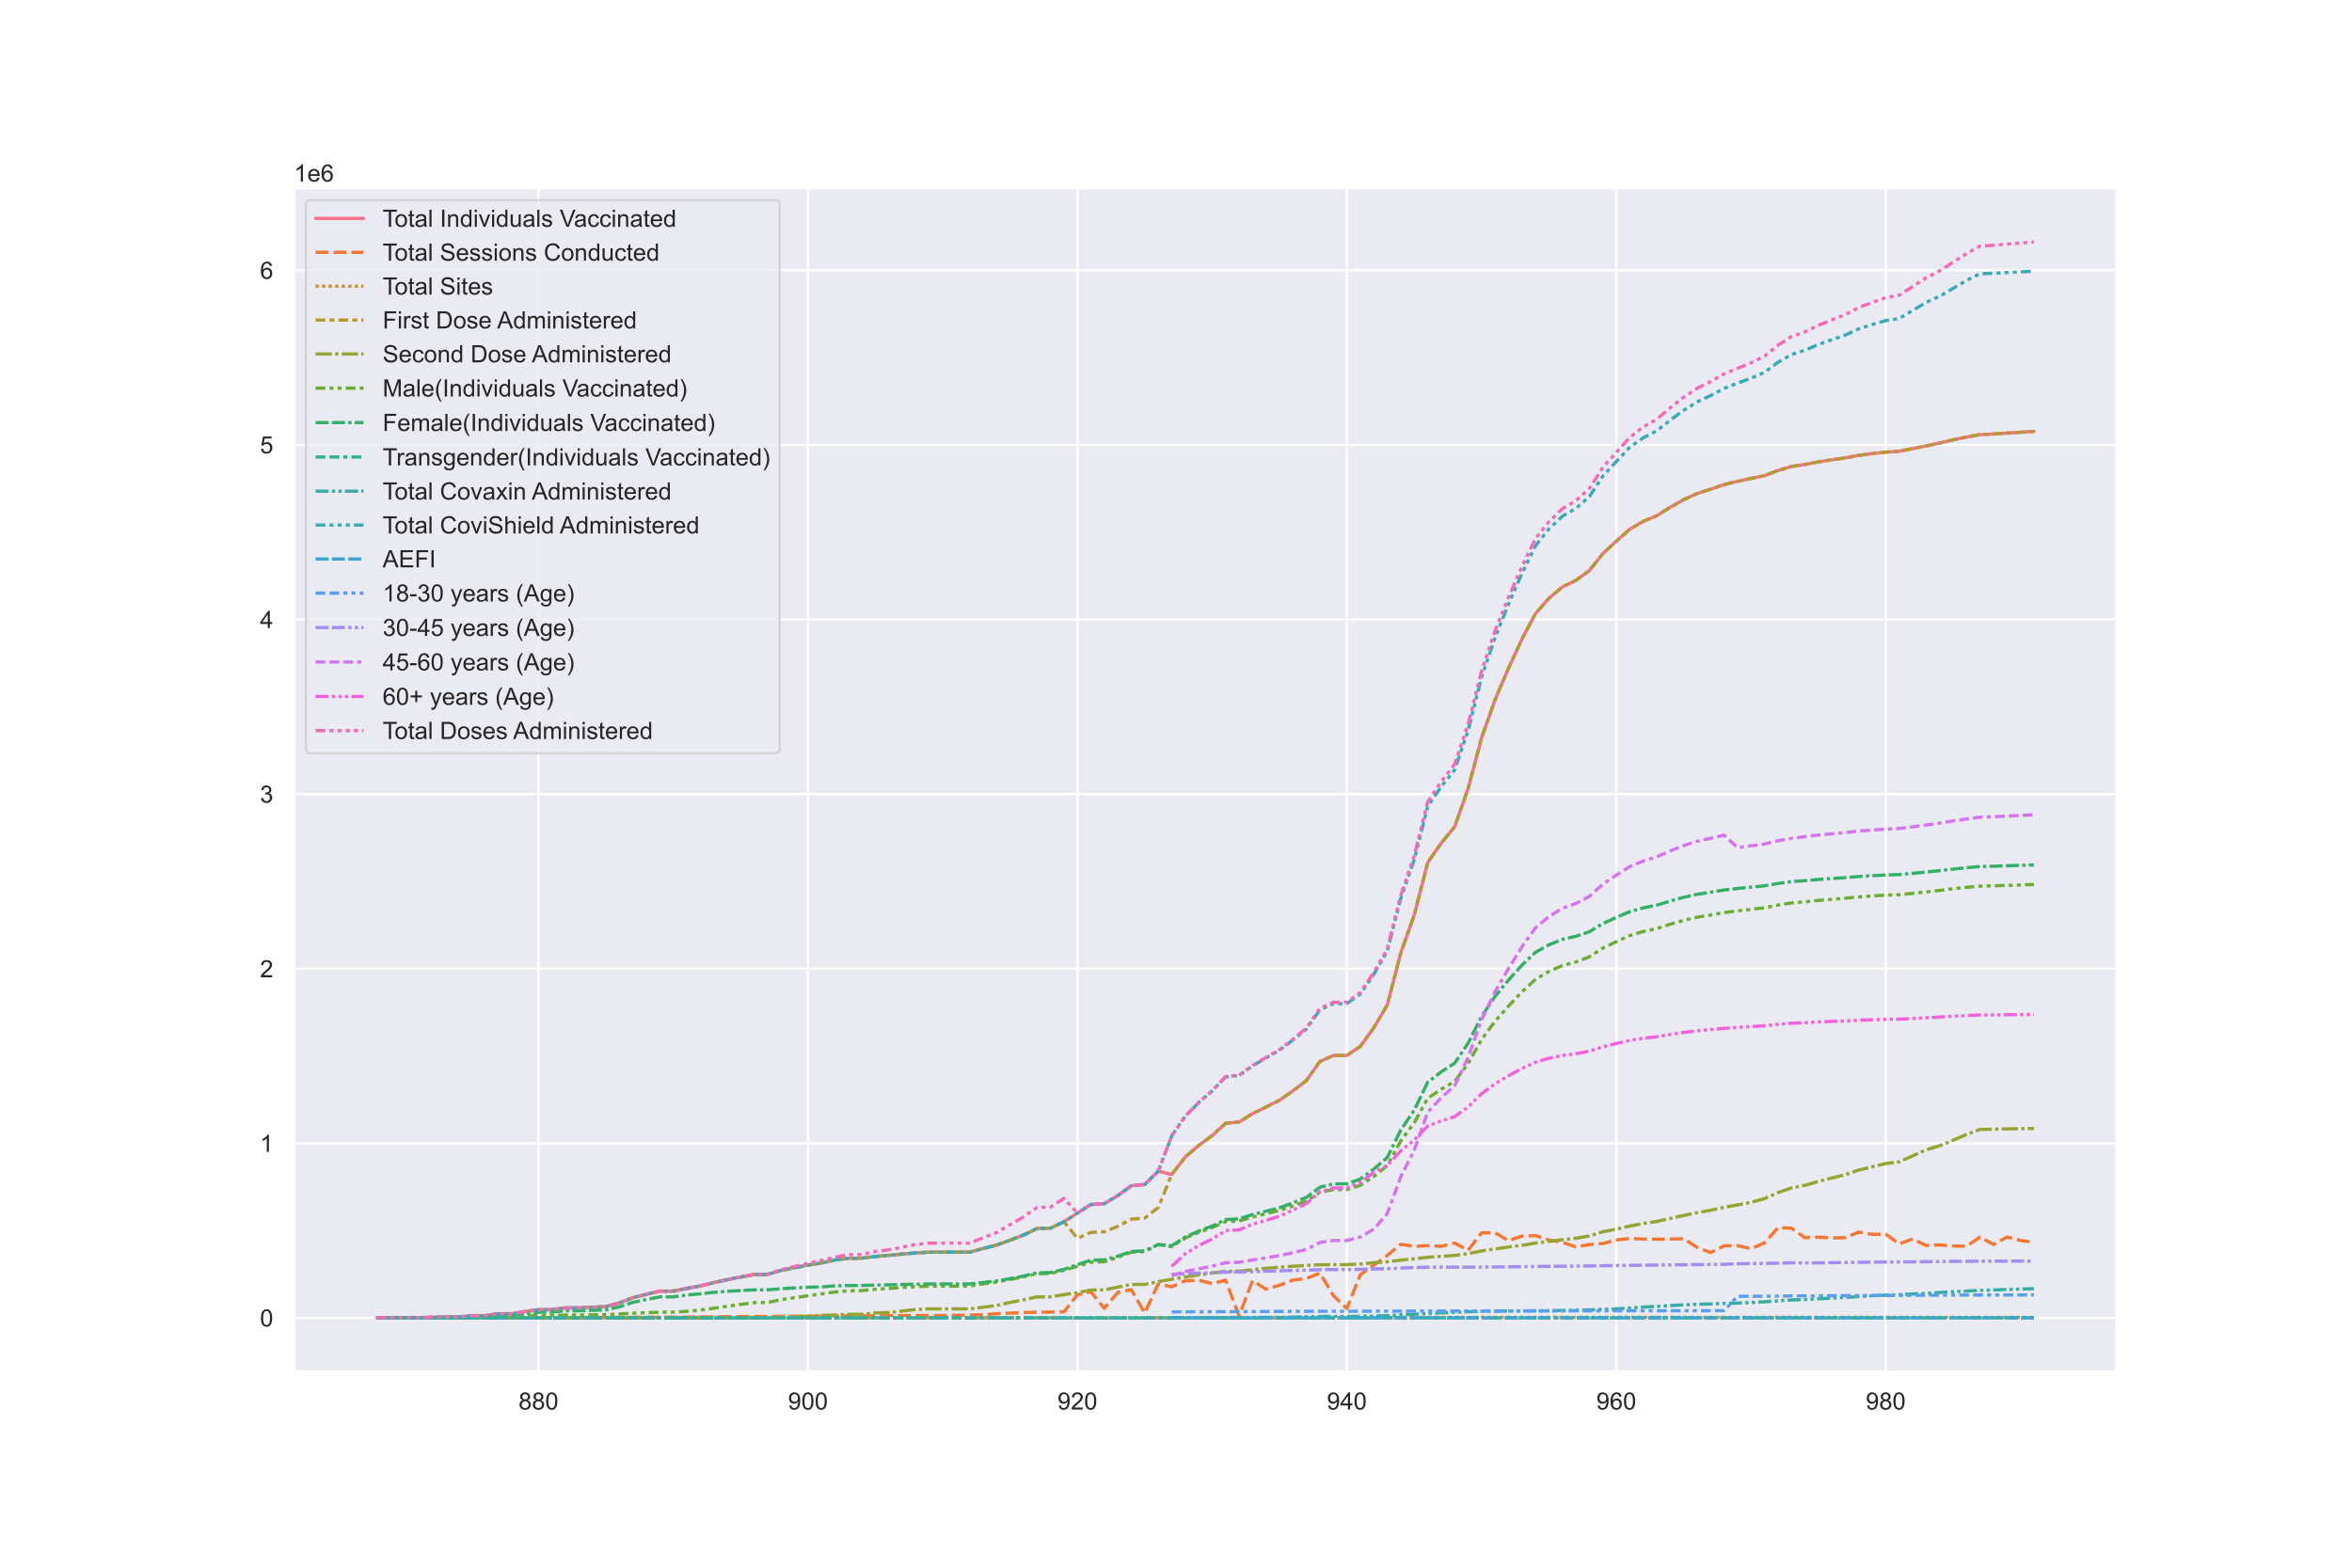<?xml version="1.0" encoding="utf-8" standalone="no"?>
<!DOCTYPE svg PUBLIC "-//W3C//DTD SVG 1.1//EN"
  "http://www.w3.org/Graphics/SVG/1.1/DTD/svg11.dtd">
<!-- Created with matplotlib (https://matplotlib.org/) -->
<svg height="720pt" version="1.1" viewBox="0 0 1080 720" width="1080pt" xmlns="http://www.w3.org/2000/svg" xmlns:xlink="http://www.w3.org/1999/xlink">
 <defs>
  <style type="text/css">*{stroke-linecap:butt;stroke-linejoin:round;}</style>
 </defs>
 <g id="figure_1">
  <g id="patch_1">
   <path d="M 0 720 
L 1080 720 
L 1080 0 
L 0 0 
z
" style="fill:#ffffff;"/>
  </g>
  <g id="axes_1">
   <g id="patch_2">
    <path d="M 135 630 
L 972 630 
L 972 86.4 
L 135 86.4 
z
" style="fill:#eaeaf2;"/>
   </g>
   <g id="matplotlib.axis_1">
    <g id="xtick_1">
     <g id="line2d_1">
      <path clip-path="url(#pd7fbd0c22a)" d="M 247.28 630 
L 247.28 86.4 
" style="fill:none;stroke:#ffffff;stroke-linecap:round;"/>
     </g>
     <g id="text_1">
      <!-- 880 -->
      <g style="fill:#262626;" transform="translate(238.105 647.374)scale(0.11 -0.11)">
       <defs>
        <path d="M 17.672 38.812 
Q 12.203 40.828 9.562 44.531 
Q 6.938 48.25 6.938 53.422 
Q 6.938 61.234 12.547 66.547 
Q 18.172 71.875 27.484 71.875 
Q 36.859 71.875 42.578 66.422 
Q 48.297 60.984 48.297 53.172 
Q 48.297 48.188 45.672 44.5 
Q 43.062 40.828 37.75 38.812 
Q 44.344 36.672 47.781 31.875 
Q 51.219 27.094 51.219 20.453 
Q 51.219 11.281 44.719 5.031 
Q 38.234 -1.219 27.641 -1.219 
Q 17.047 -1.219 10.547 5.047 
Q 4.047 11.328 4.047 20.703 
Q 4.047 27.688 7.594 32.391 
Q 11.141 37.109 17.672 38.812 
z
M 15.922 53.719 
Q 15.922 48.641 19.188 45.406 
Q 22.469 42.188 27.688 42.188 
Q 32.766 42.188 36.016 45.375 
Q 39.266 48.578 39.266 53.219 
Q 39.266 58.062 35.906 61.359 
Q 32.562 64.656 27.594 64.656 
Q 22.562 64.656 19.234 61.422 
Q 15.922 58.203 15.922 53.719 
z
M 13.094 20.656 
Q 13.094 16.891 14.875 13.375 
Q 16.656 9.859 20.172 7.922 
Q 23.688 6 27.734 6 
Q 34.031 6 38.125 10.047 
Q 42.234 14.109 42.234 20.359 
Q 42.234 26.703 38.016 30.859 
Q 33.797 35.016 27.438 35.016 
Q 21.234 35.016 17.156 30.906 
Q 13.094 26.812 13.094 20.656 
z
" id="ArialMT-56"/>
        <path d="M 4.156 35.297 
Q 4.156 48 6.766 55.734 
Q 9.375 63.484 14.516 67.672 
Q 19.672 71.875 27.484 71.875 
Q 33.25 71.875 37.594 69.547 
Q 41.938 67.234 44.766 62.859 
Q 47.609 58.5 49.219 52.219 
Q 50.828 45.953 50.828 35.297 
Q 50.828 22.703 48.234 14.969 
Q 45.656 7.234 40.5 3 
Q 35.359 -1.219 27.484 -1.219 
Q 17.141 -1.219 11.234 6.203 
Q 4.156 15.141 4.156 35.297 
z
M 13.188 35.297 
Q 13.188 17.672 17.312 11.828 
Q 21.438 6 27.484 6 
Q 33.547 6 37.672 11.859 
Q 41.797 17.719 41.797 35.297 
Q 41.797 52.984 37.672 58.781 
Q 33.547 64.594 27.391 64.594 
Q 21.344 64.594 17.719 59.469 
Q 13.188 52.938 13.188 35.297 
z
" id="ArialMT-48"/>
       </defs>
       <use xlink:href="#ArialMT-56"/>
       <use x="55.615" xlink:href="#ArialMT-56"/>
       <use x="111.23" xlink:href="#ArialMT-48"/>
      </g>
     </g>
    </g>
    <g id="xtick_2">
     <g id="line2d_2">
      <path clip-path="url(#pd7fbd0c22a)" d="M 371.006 630 
L 371.006 86.4 
" style="fill:none;stroke:#ffffff;stroke-linecap:round;"/>
     </g>
     <g id="text_2">
      <!-- 900 -->
      <g style="fill:#262626;" transform="translate(361.83 647.374)scale(0.11 -0.11)">
       <defs>
        <path d="M 5.469 16.547 
L 13.922 17.328 
Q 14.984 11.375 18.016 8.688 
Q 21.047 6 25.781 6 
Q 29.828 6 32.875 7.859 
Q 35.938 9.719 37.891 12.812 
Q 39.844 15.922 41.156 21.188 
Q 42.484 26.469 42.484 31.938 
Q 42.484 32.516 42.438 33.688 
Q 39.797 29.5 35.234 26.875 
Q 30.672 24.266 25.344 24.266 
Q 16.453 24.266 10.297 30.703 
Q 4.156 37.156 4.156 47.703 
Q 4.156 58.594 10.578 65.234 
Q 17 71.875 26.656 71.875 
Q 33.641 71.875 39.422 68.109 
Q 45.219 64.359 48.219 57.391 
Q 51.219 50.438 51.219 37.25 
Q 51.219 23.531 48.234 15.406 
Q 45.266 7.281 39.375 3.031 
Q 33.5 -1.219 25.594 -1.219 
Q 17.188 -1.219 11.859 3.438 
Q 6.547 8.109 5.469 16.547 
z
M 41.453 48.141 
Q 41.453 55.719 37.422 60.156 
Q 33.406 64.594 27.734 64.594 
Q 21.875 64.594 17.531 59.812 
Q 13.188 55.031 13.188 47.406 
Q 13.188 40.578 17.312 36.297 
Q 21.438 32.031 27.484 32.031 
Q 33.594 32.031 37.516 36.297 
Q 41.453 40.578 41.453 48.141 
z
" id="ArialMT-57"/>
       </defs>
       <use xlink:href="#ArialMT-57"/>
       <use x="55.615" xlink:href="#ArialMT-48"/>
       <use x="111.23" xlink:href="#ArialMT-48"/>
      </g>
     </g>
    </g>
    <g id="xtick_3">
     <g id="line2d_3">
      <path clip-path="url(#pd7fbd0c22a)" d="M 494.731 630 
L 494.731 86.4 
" style="fill:none;stroke:#ffffff;stroke-linecap:round;"/>
     </g>
     <g id="text_3">
      <!-- 920 -->
      <g style="fill:#262626;" transform="translate(485.555 647.374)scale(0.11 -0.11)">
       <defs>
        <path d="M 50.344 8.453 
L 50.344 0 
L 3.031 0 
Q 2.938 3.172 4.047 6.109 
Q 5.859 10.938 9.828 15.625 
Q 13.812 20.312 21.344 26.469 
Q 33.016 36.031 37.109 41.625 
Q 41.219 47.219 41.219 52.203 
Q 41.219 57.422 37.469 61 
Q 33.734 64.594 27.734 64.594 
Q 21.391 64.594 17.578 60.781 
Q 13.766 56.984 13.719 50.25 
L 4.688 51.172 
Q 5.609 61.281 11.656 66.578 
Q 17.719 71.875 27.938 71.875 
Q 38.234 71.875 44.234 66.156 
Q 50.25 60.453 50.25 52 
Q 50.25 47.703 48.484 43.547 
Q 46.734 39.406 42.656 34.812 
Q 38.578 30.219 29.109 22.219 
Q 21.188 15.578 18.938 13.203 
Q 16.703 10.844 15.234 8.453 
z
" id="ArialMT-50"/>
       </defs>
       <use xlink:href="#ArialMT-57"/>
       <use x="55.615" xlink:href="#ArialMT-50"/>
       <use x="111.23" xlink:href="#ArialMT-48"/>
      </g>
     </g>
    </g>
    <g id="xtick_4">
     <g id="line2d_4">
      <path clip-path="url(#pd7fbd0c22a)" d="M 618.456 630 
L 618.456 86.4 
" style="fill:none;stroke:#ffffff;stroke-linecap:round;"/>
     </g>
     <g id="text_4">
      <!-- 940 -->
      <g style="fill:#262626;" transform="translate(609.28 647.374)scale(0.11 -0.11)">
       <defs>
        <path d="M 32.328 0 
L 32.328 17.141 
L 1.266 17.141 
L 1.266 25.203 
L 33.938 71.578 
L 41.109 71.578 
L 41.109 25.203 
L 50.781 25.203 
L 50.781 17.141 
L 41.109 17.141 
L 41.109 0 
z
M 32.328 25.203 
L 32.328 57.469 
L 9.906 25.203 
z
" id="ArialMT-52"/>
       </defs>
       <use xlink:href="#ArialMT-57"/>
       <use x="55.615" xlink:href="#ArialMT-52"/>
       <use x="111.23" xlink:href="#ArialMT-48"/>
      </g>
     </g>
    </g>
    <g id="xtick_5">
     <g id="line2d_5">
      <path clip-path="url(#pd7fbd0c22a)" d="M 742.181 630 
L 742.181 86.4 
" style="fill:none;stroke:#ffffff;stroke-linecap:round;"/>
     </g>
     <g id="text_5">
      <!-- 960 -->
      <g style="fill:#262626;" transform="translate(733.005 647.374)scale(0.11 -0.11)">
       <defs>
        <path d="M 49.75 54.047 
L 41.016 53.375 
Q 39.844 58.547 37.703 60.891 
Q 34.125 64.656 28.906 64.656 
Q 24.703 64.656 21.531 62.312 
Q 17.391 59.281 14.984 53.469 
Q 12.594 47.656 12.5 36.922 
Q 15.672 41.75 20.266 44.094 
Q 24.859 46.438 29.891 46.438 
Q 38.672 46.438 44.844 39.969 
Q 51.031 33.5 51.031 23.25 
Q 51.031 16.5 48.125 10.719 
Q 45.219 4.938 40.141 1.859 
Q 35.062 -1.219 28.609 -1.219 
Q 17.625 -1.219 10.688 6.859 
Q 3.766 14.938 3.766 33.5 
Q 3.766 54.25 11.422 63.672 
Q 18.109 71.875 29.438 71.875 
Q 37.891 71.875 43.281 67.141 
Q 48.688 62.406 49.75 54.047 
z
M 13.875 23.188 
Q 13.875 18.656 15.797 14.5 
Q 17.719 10.359 21.188 8.172 
Q 24.656 6 28.469 6 
Q 34.031 6 38.031 10.484 
Q 42.047 14.984 42.047 22.703 
Q 42.047 30.125 38.078 34.391 
Q 34.125 38.672 28.125 38.672 
Q 22.172 38.672 18.016 34.391 
Q 13.875 30.125 13.875 23.188 
z
" id="ArialMT-54"/>
       </defs>
       <use xlink:href="#ArialMT-57"/>
       <use x="55.615" xlink:href="#ArialMT-54"/>
       <use x="111.23" xlink:href="#ArialMT-48"/>
      </g>
     </g>
    </g>
    <g id="xtick_6">
     <g id="line2d_6">
      <path clip-path="url(#pd7fbd0c22a)" d="M 865.906 630 
L 865.906 86.4 
" style="fill:none;stroke:#ffffff;stroke-linecap:round;"/>
     </g>
     <g id="text_6">
      <!-- 980 -->
      <g style="fill:#262626;" transform="translate(856.73 647.374)scale(0.11 -0.11)">
       <use xlink:href="#ArialMT-57"/>
       <use x="55.615" xlink:href="#ArialMT-56"/>
       <use x="111.23" xlink:href="#ArialMT-48"/>
      </g>
     </g>
    </g>
   </g>
   <g id="matplotlib.axis_2">
    <g id="ytick_1">
     <g id="line2d_7">
      <path clip-path="url(#pd7fbd0c22a)" d="M 135 605.291 
L 972 605.291 
" style="fill:none;stroke:#ffffff;stroke-linecap:round;"/>
     </g>
     <g id="text_7">
      <!-- 0 -->
      <g style="fill:#262626;" transform="translate(119.383 609.228)scale(0.11 -0.11)">
       <use xlink:href="#ArialMT-48"/>
      </g>
     </g>
    </g>
    <g id="ytick_2">
     <g id="line2d_8">
      <path clip-path="url(#pd7fbd0c22a)" d="M 135 525.096 
L 972 525.096 
" style="fill:none;stroke:#ffffff;stroke-linecap:round;"/>
     </g>
     <g id="text_8">
      <!-- 1 -->
      <g style="fill:#262626;" transform="translate(119.383 529.032)scale(0.11 -0.11)">
       <defs>
        <path d="M 37.25 0 
L 28.469 0 
L 28.469 56 
Q 25.297 52.984 20.141 49.953 
Q 14.984 46.922 10.891 45.406 
L 10.891 53.906 
Q 18.266 57.375 23.781 62.297 
Q 29.297 67.234 31.594 71.875 
L 37.25 71.875 
z
" id="ArialMT-49"/>
       </defs>
       <use xlink:href="#ArialMT-49"/>
      </g>
     </g>
    </g>
    <g id="ytick_3">
     <g id="line2d_9">
      <path clip-path="url(#pd7fbd0c22a)" d="M 135 444.9 
L 972 444.9 
" style="fill:none;stroke:#ffffff;stroke-linecap:round;"/>
     </g>
     <g id="text_9">
      <!-- 2 -->
      <g style="fill:#262626;" transform="translate(119.383 448.837)scale(0.11 -0.11)">
       <use xlink:href="#ArialMT-50"/>
      </g>
     </g>
    </g>
    <g id="ytick_4">
     <g id="line2d_10">
      <path clip-path="url(#pd7fbd0c22a)" d="M 135 364.705 
L 972 364.705 
" style="fill:none;stroke:#ffffff;stroke-linecap:round;"/>
     </g>
     <g id="text_10">
      <!-- 3 -->
      <g style="fill:#262626;" transform="translate(119.383 368.642)scale(0.11 -0.11)">
       <defs>
        <path d="M 4.203 18.891 
L 12.984 20.062 
Q 14.5 12.594 18.141 9.297 
Q 21.781 6 27 6 
Q 33.203 6 37.469 10.297 
Q 41.75 14.594 41.75 20.953 
Q 41.75 27 37.797 30.922 
Q 33.844 34.859 27.734 34.859 
Q 25.25 34.859 21.531 33.891 
L 22.516 41.609 
Q 23.391 41.5 23.922 41.5 
Q 29.547 41.5 34.031 44.422 
Q 38.531 47.359 38.531 53.469 
Q 38.531 58.297 35.25 61.469 
Q 31.984 64.656 26.812 64.656 
Q 21.688 64.656 18.266 61.422 
Q 14.844 58.203 13.875 51.766 
L 5.078 53.328 
Q 6.688 62.156 12.391 67.016 
Q 18.109 71.875 26.609 71.875 
Q 32.469 71.875 37.391 69.359 
Q 42.328 66.844 44.938 62.5 
Q 47.562 58.156 47.562 53.266 
Q 47.562 48.641 45.062 44.828 
Q 42.578 41.016 37.703 38.766 
Q 44.047 37.312 47.562 32.688 
Q 51.078 28.078 51.078 21.141 
Q 51.078 11.766 44.234 5.25 
Q 37.406 -1.266 26.953 -1.266 
Q 17.531 -1.266 11.297 4.344 
Q 5.078 9.969 4.203 18.891 
z
" id="ArialMT-51"/>
       </defs>
       <use xlink:href="#ArialMT-51"/>
      </g>
     </g>
    </g>
    <g id="ytick_5">
     <g id="line2d_11">
      <path clip-path="url(#pd7fbd0c22a)" d="M 135 284.51 
L 972 284.51 
" style="fill:none;stroke:#ffffff;stroke-linecap:round;"/>
     </g>
     <g id="text_11">
      <!-- 4 -->
      <g style="fill:#262626;" transform="translate(119.383 288.446)scale(0.11 -0.11)">
       <use xlink:href="#ArialMT-52"/>
      </g>
     </g>
    </g>
    <g id="ytick_6">
     <g id="line2d_12">
      <path clip-path="url(#pd7fbd0c22a)" d="M 135 204.314 
L 972 204.314 
" style="fill:none;stroke:#ffffff;stroke-linecap:round;"/>
     </g>
     <g id="text_12">
      <!-- 5 -->
      <g style="fill:#262626;" transform="translate(119.383 208.251)scale(0.11 -0.11)">
       <defs>
        <path d="M 4.156 18.75 
L 13.375 19.531 
Q 14.406 12.797 18.141 9.391 
Q 21.875 6 27.156 6 
Q 33.5 6 37.891 10.781 
Q 42.281 15.578 42.281 23.484 
Q 42.281 31 38.062 35.344 
Q 33.844 39.703 27 39.703 
Q 22.75 39.703 19.328 37.766 
Q 15.922 35.844 13.969 32.766 
L 5.719 33.844 
L 12.641 70.609 
L 48.25 70.609 
L 48.25 62.203 
L 19.672 62.203 
L 15.828 42.969 
Q 22.266 47.469 29.344 47.469 
Q 38.719 47.469 45.156 40.969 
Q 51.609 34.469 51.609 24.266 
Q 51.609 14.547 45.953 7.469 
Q 39.062 -1.219 27.156 -1.219 
Q 17.391 -1.219 11.203 4.25 
Q 5.031 9.719 4.156 18.75 
z
" id="ArialMT-53"/>
       </defs>
       <use xlink:href="#ArialMT-53"/>
      </g>
     </g>
    </g>
    <g id="ytick_7">
     <g id="line2d_13">
      <path clip-path="url(#pd7fbd0c22a)" d="M 135 124.119 
L 972 124.119 
" style="fill:none;stroke:#ffffff;stroke-linecap:round;"/>
     </g>
     <g id="text_13">
      <!-- 6 -->
      <g style="fill:#262626;" transform="translate(119.383 128.056)scale(0.11 -0.11)">
       <use xlink:href="#ArialMT-54"/>
      </g>
     </g>
    </g>
    <g id="text_14">
     <!-- 1e6 -->
     <g style="fill:#262626;" transform="translate(135 83.4)scale(0.11 -0.11)">
      <defs>
       <path d="M 42.094 16.703 
L 51.172 15.578 
Q 49.031 7.625 43.219 3.219 
Q 37.406 -1.172 28.375 -1.172 
Q 17 -1.172 10.328 5.828 
Q 3.656 12.844 3.656 25.484 
Q 3.656 38.578 10.391 45.797 
Q 17.141 53.031 27.875 53.031 
Q 38.281 53.031 44.875 45.953 
Q 51.469 38.875 51.469 26.031 
Q 51.469 25.25 51.422 23.688 
L 12.75 23.688 
Q 13.234 15.141 17.578 10.594 
Q 21.922 6.062 28.422 6.062 
Q 33.25 6.062 36.672 8.594 
Q 40.094 11.141 42.094 16.703 
z
M 13.234 30.906 
L 42.188 30.906 
Q 41.609 37.453 38.875 40.719 
Q 34.672 45.797 27.984 45.797 
Q 21.922 45.797 17.797 41.75 
Q 13.672 37.703 13.234 30.906 
z
" id="ArialMT-101"/>
      </defs>
      <use xlink:href="#ArialMT-49"/>
      <use x="55.615" xlink:href="#ArialMT-101"/>
      <use x="111.23" xlink:href="#ArialMT-54"/>
     </g>
    </g>
   </g>
   <g id="line2d_14">
    <path clip-path="url(#pd7fbd0c22a)" d="M 173.045 605.208 
L 179.232 605.208 
L 185.418 605.158 
L 191.604 605.129 
L 197.79 605.022 
L 203.977 604.83 
L 210.163 604.825 
L 216.349 604.314 
L 222.535 604.288 
L 228.722 603.365 
L 234.908 603.357 
L 241.094 602.375 
L 247.28 601.532 
L 253.467 601.496 
L 259.653 600.684 
L 265.839 600.683 
L 272.025 600.36 
L 278.212 600.118 
L 284.398 598.391 
L 290.584 596.01 
L 296.771 594.459 
L 302.957 592.98 
L 309.143 592.978 
L 315.329 591.748 
L 321.516 590.623 
L 327.702 589.108 
L 333.888 587.731 
L 340.074 586.524 
L 346.261 585.378 
L 352.447 585.297 
L 358.633 583.491 
L 364.819 582.241 
L 371.006 581.012 
L 377.192 580.027 
L 383.378 578.682 
L 389.564 577.926 
L 395.751 577.847 
L 401.937 577.073 
L 408.123 576.537 
L 414.309 575.968 
L 420.496 575.438 
L 426.682 575.08 
L 432.868 575.08 
L 439.054 575.08 
L 445.241 575.08 
L 451.427 573.392 
L 457.613 571.814 
L 463.799 569.58 
L 469.986 567.229 
L 476.172 564.216 
L 482.358 564.064 
L 488.544 561.103 
L 494.731 557.118 
L 500.917 553.196 
L 507.103 552.818 
L 513.289 549.077 
L 519.476 544.58 
L 525.662 543.998 
L 531.848 537.893 
L 538.034 539.392 
L 544.221 531.431 
L 550.407 526.099 
L 556.593 521.568 
L 562.779 515.873 
L 568.966 515.308 
L 575.152 511.44 
L 581.338 508.438 
L 587.524 505.317 
L 593.711 501.002 
L 599.897 496.24 
L 606.083 487.502 
L 612.269 484.767 
L 618.456 484.724 
L 624.642 480.603 
L 630.828 472.005 
L 637.014 461.601 
L 643.201 437.711 
L 649.387 420.28 
L 655.573 396.164 
L 661.759 387.257 
L 667.946 379.724 
L 674.132 362.21 
L 680.318 338.873 
L 686.504 321.376 
L 692.691 306.851 
L 698.877 293.471 
L 705.063 281.828 
L 711.249 274.763 
L 717.436 269.547 
L 723.622 266.556 
L 729.808 262.05 
L 735.994 254.299 
L 742.181 248.549 
L 748.367 243.06 
L 754.553 239.455 
L 760.739 236.869 
L 766.926 233 
L 773.112 229.486 
L 779.298 226.665 
L 785.484 224.668 
L 791.671 222.562 
L 797.857 221.05 
L 804.043 219.736 
L 810.229 218.435 
L 816.416 216.103 
L 822.602 214.257 
L 828.788 213.323 
L 834.975 212.12 
L 841.161 211.186 
L 847.347 210.283 
L 853.533 209.133 
L 859.72 208.318 
L 865.906 207.654 
L 872.092 207.241 
L 878.278 206.045 
L 884.465 204.81 
L 890.651 203.475 
L 896.837 202.003 
L 903.023 200.716 
L 909.21 199.598 
L 915.396 199.33 
L 921.582 198.923 
L 927.768 198.529 
L 933.955 198.136 
" style="fill:none;stroke:#f77189;stroke-linecap:round;stroke-width:1.5;"/>
   </g>
   <g id="line2d_15">
    <path clip-path="url(#pd7fbd0c22a)" d="M 173.045 605.283 
L 179.232 605.273 
L 185.418 605.273 
L 191.604 605.26 
L 197.79 605.247 
L 203.977 605.244 
L 210.163 605.236 
L 216.349 605.227 
L 222.535 605.22 
L 228.722 605.21 
L 234.908 605.203 
L 241.094 605.186 
L 247.28 605.181 
L 253.467 605.172 
L 259.653 605.169 
L 265.839 605.162 
L 272.025 605.15 
L 278.212 605.126 
L 284.398 605.073 
L 290.584 605.028 
L 296.771 604.979 
L 302.957 604.955 
L 309.143 604.929 
L 315.329 604.888 
L 321.516 604.829 
L 327.702 604.769 
L 333.888 604.722 
L 340.074 604.676 
L 346.261 604.642 
L 352.447 604.618 
L 358.633 604.57 
L 364.819 604.519 
L 371.006 604.464 
L 377.192 604.416 
L 383.378 604.366 
L 389.564 604.338 
L 395.751 604.315 
L 401.937 604.277 
L 408.123 604.236 
L 414.309 604.193 
L 420.496 604.158 
L 426.682 604.157 
L 432.868 604.157 
L 439.054 604.111 
L 445.241 604.002 
L 451.427 603.847 
L 457.613 603.331 
L 463.799 603.095 
L 469.986 602.814 
L 476.172 602.663 
L 482.358 602.571 
L 488.544 602.503 
L 494.731 594.693 
L 500.917 593.315 
L 507.103 600.935 
L 513.289 593.54 
L 519.476 592.323 
L 525.662 603.001 
L 531.848 589.662 
L 538.034 591.022 
L 544.221 588.221 
L 550.407 587.988 
L 556.593 589.529 
L 562.779 587.951 
L 568.966 604.31 
L 575.152 588.168 
L 581.338 592.088 
L 587.524 590.26 
L 593.711 587.915 
L 599.897 587.16 
L 606.083 584.693 
L 612.269 595.032 
L 618.456 600.992 
L 624.642 585.492 
L 630.828 581.074 
L 637.014 576.571 
L 643.201 571.473 
L 649.387 572.433 
L 655.573 572.103 
L 661.759 572.409 
L 667.946 570.891 
L 674.132 574.252 
L 680.318 566.173 
L 686.504 566.184 
L 692.691 569.79 
L 698.877 567.715 
L 705.063 567.473 
L 711.249 569.52 
L 717.436 570.549 
L 723.622 572.641 
L 729.808 571.602 
L 735.994 571.143 
L 742.181 569.507 
L 748.367 568.8 
L 754.553 569.083 
L 760.739 569.135 
L 766.926 569.073 
L 773.112 568.943 
L 779.298 572.844 
L 785.484 575.296 
L 791.671 572.189 
L 797.857 572.09 
L 804.043 573.479 
L 810.229 570.843 
L 816.416 563.887 
L 822.602 564.045 
L 828.788 568.443 
L 834.975 568.197 
L 841.161 568.573 
L 847.347 568.393 
L 853.533 565.881 
L 859.72 566.894 
L 865.906 566.828 
L 872.092 571.288 
L 878.278 569.037 
L 884.465 572.042 
L 890.651 571.755 
L 896.837 572.242 
L 903.023 572.381 
L 909.21 568.151 
L 915.396 571.559 
L 921.582 568.146 
L 927.768 569.721 
L 933.955 570.56 
" style="fill:none;stroke:#f77732;stroke-dasharray:6,2.25;stroke-dashoffset:0;stroke-width:1.5;"/>
   </g>
   <g id="line2d_16">
    <path clip-path="url(#pd7fbd0c22a)" d="M 173.045 605.283 
L 179.232 605.283 
L 185.418 605.283 
L 191.604 605.282 
L 197.79 605.282 
L 203.977 605.282 
L 210.163 605.281 
L 216.349 605.277 
L 222.535 605.274 
L 228.722 605.273 
L 234.908 605.272 
L 241.094 605.27 
L 247.28 605.269 
L 253.467 605.269 
L 259.653 605.268 
L 265.839 605.268 
L 272.025 605.264 
L 278.212 605.254 
L 284.398 605.238 
L 290.584 605.229 
L 296.771 605.226 
L 302.957 605.225 
L 309.143 605.223 
L 315.329 605.221 
L 321.516 605.218 
L 327.702 605.215 
L 333.888 605.213 
L 340.074 605.213 
L 346.261 605.211 
L 352.447 605.208 
L 358.633 605.206 
L 364.819 605.203 
L 371.006 605.202 
L 377.192 605.202 
L 383.378 605.201 
L 389.564 605.201 
L 395.751 605.201 
L 401.937 605.201 
L 408.123 605.2 
L 414.309 605.2 
L 420.496 605.2 
L 426.682 605.2 
L 432.868 605.2 
L 439.054 605.199 
L 445.241 605.195 
L 451.427 605.193 
L 457.613 605.185 
L 463.799 605.181 
L 469.986 605.178 
L 476.172 605.176 
L 482.358 605.175 
L 488.544 605.174 
L 494.731 605.215 
L 500.917 605.206 
L 507.103 605.258 
L 513.289 605.207 
L 519.476 605.195 
L 525.662 605.271 
L 531.848 605.178 
L 538.034 605.186 
L 544.221 605.166 
L 550.407 605.165 
L 556.593 605.176 
L 562.779 605.164 
L 568.966 605.282 
L 575.152 605.165 
L 581.338 605.193 
L 587.524 605.178 
L 593.711 605.162 
L 599.897 605.158 
L 606.083 605.139 
L 612.269 605.213 
L 618.456 605.259 
L 624.642 605.148 
L 630.828 605.118 
L 637.014 605.081 
L 643.201 605.044 
L 649.387 605.039 
L 655.573 605.043 
L 661.759 605.043 
L 667.946 605.03 
L 674.132 605.048 
L 680.318 604.994 
L 686.504 604.993 
L 692.691 605.009 
L 698.877 604.997 
L 705.063 604.992 
L 711.249 605.006 
L 717.436 605.016 
L 723.622 605.033 
L 729.808 605.023 
L 735.994 605.015 
L 742.181 605.005 
L 748.367 604.999 
L 754.553 605.001 
L 760.739 605.005 
L 766.926 605 
L 773.112 604.999 
L 779.298 605.021 
L 785.484 605.042 
L 791.671 605.024 
L 797.857 605.021 
L 804.043 605.033 
L 810.229 605.016 
L 816.416 604.972 
L 822.602 604.978 
L 828.788 605.006 
L 834.975 605.001 
L 841.161 605.002 
L 847.347 605.002 
L 853.533 604.981 
L 859.72 604.992 
L 865.906 604.991 
L 872.092 605.02 
L 878.278 605.003 
L 884.465 605.021 
L 890.651 605.018 
L 896.837 605.024 
L 903.023 605.026 
L 909.21 605.005 
L 915.396 605.048 
L 921.582 605.033 
L 927.768 605.046 
L 933.955 605.062 
" style="fill:none;stroke:#ce9032;stroke-dasharray:1.5,1.5;stroke-dashoffset:0;stroke-width:1.5;"/>
   </g>
   <g id="line2d_17">
    <path clip-path="url(#pd7fbd0c22a)" d="M 173.045 605.208 
L 179.232 605.208 
L 185.418 605.158 
L 191.604 605.129 
L 197.79 605.022 
L 203.977 604.83 
L 210.163 604.825 
L 216.349 604.314 
L 222.535 604.288 
L 228.722 603.365 
L 234.908 603.357 
L 241.094 602.375 
L 247.28 601.532 
L 253.467 601.496 
L 259.653 600.684 
L 265.839 600.683 
L 272.025 600.36 
L 278.212 600.118 
L 284.398 598.391 
L 290.584 596.01 
L 296.771 594.459 
L 302.957 592.98 
L 309.143 592.978 
L 315.329 591.748 
L 321.516 590.623 
L 327.702 589.108 
L 333.888 587.731 
L 340.074 586.524 
L 346.261 585.378 
L 352.447 585.297 
L 358.633 583.491 
L 364.819 582.241 
L 371.006 581.012 
L 377.192 580.027 
L 383.378 578.682 
L 389.564 577.926 
L 395.751 577.847 
L 401.937 577.073 
L 408.123 576.537 
L 414.309 575.968 
L 420.496 575.438 
L 426.682 575.08 
L 432.868 575.08 
L 439.054 575.08 
L 445.241 575.08 
L 451.427 573.392 
L 457.613 571.814 
L 463.799 569.58 
L 469.986 567.229 
L 476.172 564.216 
L 482.358 564.064 
L 488.544 561.103 
L 494.731 568.712 
L 500.917 566.002 
L 507.103 565.725 
L 513.289 563.218 
L 519.476 559.937 
L 525.662 559.405 
L 531.848 554.585 
L 538.034 539.392 
L 544.221 531.431 
L 550.407 526.099 
L 556.593 521.568 
L 562.779 515.873 
L 568.966 515.308 
L 575.152 511.44 
L 581.338 508.438 
L 587.524 505.317 
L 593.711 501.002 
L 599.897 496.24 
L 606.083 487.502 
L 612.269 484.767 
L 618.456 484.724 
L 624.642 480.603 
L 630.828 472.005 
L 637.014 461.601 
L 643.201 437.711 
L 649.387 420.28 
L 655.573 396.164 
L 661.759 387.257 
L 667.946 379.724 
L 674.132 362.21 
L 680.318 338.873 
L 686.504 321.376 
L 692.691 306.851 
L 698.877 293.471 
L 705.063 281.828 
L 711.249 274.763 
L 717.436 269.547 
L 723.622 266.556 
L 729.808 262.05 
L 735.994 254.299 
L 742.181 248.549 
L 748.367 243.06 
L 754.553 239.455 
L 760.739 236.869 
L 766.926 233 
L 773.112 229.486 
L 779.298 226.665 
L 785.484 224.668 
L 791.671 222.562 
L 797.857 221.05 
L 804.043 219.736 
L 810.229 218.435 
L 816.416 216.103 
L 822.602 214.257 
L 828.788 213.323 
L 834.975 212.12 
L 841.161 211.186 
L 847.347 210.283 
L 853.533 209.133 
L 859.72 208.318 
L 865.906 207.654 
L 872.092 207.241 
L 878.278 206.045 
L 884.465 204.81 
L 890.651 203.475 
L 896.837 202.003 
L 903.023 200.716 
L 909.21 199.598 
L 915.396 199.33 
L 921.582 198.923 
L 927.768 198.529 
L 933.955 198.136 
" style="fill:none;stroke:#b39b32;stroke-dasharray:4.5,1.875,2.25,1.875;stroke-dashoffset:0;stroke-width:1.5;"/>
   </g>
   <g id="line2d_18">
    <path clip-path="url(#pd7fbd0c22a)" d="M 173.045 605.291 
L 179.232 605.291 
L 185.418 605.291 
L 191.604 605.291 
L 197.79 605.291 
L 203.977 605.291 
L 210.163 605.291 
L 216.349 605.291 
L 222.535 605.291 
L 228.722 605.291 
L 234.908 605.291 
L 241.094 605.291 
L 247.28 605.291 
L 253.467 605.291 
L 259.653 605.291 
L 265.839 605.291 
L 272.025 605.291 
L 278.212 605.291 
L 284.398 605.291 
L 290.584 605.291 
L 296.771 605.291 
L 302.957 605.291 
L 309.143 605.291 
L 315.329 605.291 
L 321.516 605.291 
L 327.702 605.291 
L 333.888 605.291 
L 340.074 605.291 
L 346.261 605.222 
L 352.447 605.217 
L 358.633 604.869 
L 364.819 604.744 
L 371.006 604.491 
L 377.192 604.12 
L 383.378 603.974 
L 389.564 603.614 
L 395.751 603.612 
L 401.937 602.999 
L 408.123 602.774 
L 414.309 602.121 
L 420.496 601.41 
L 426.682 601.14 
L 432.868 601.14 
L 439.054 601.14 
L 445.241 601.14 
L 451.427 600.37 
L 457.613 599.57 
L 463.799 598.184 
L 469.986 596.991 
L 476.172 595.636 
L 482.358 595.625 
L 488.544 594.591 
L 494.731 593.696 
L 500.917 592.485 
L 507.103 592.384 
L 513.289 591.15 
L 519.476 589.934 
L 525.662 589.884 
L 531.848 588.598 
L 538.034 587.546 
L 544.221 586.496 
L 550.407 585.55 
L 556.593 584.687 
L 562.779 583.868 
L 568.966 583.796 
L 575.152 583.16 
L 581.338 582.491 
L 587.524 582.013 
L 593.711 581.539 
L 599.897 581.196 
L 606.083 580.878 
L 612.269 580.841 
L 618.456 580.829 
L 624.642 580.524 
L 630.828 579.957 
L 637.014 579.505 
L 643.201 578.754 
L 649.387 578.153 
L 655.573 577.444 
L 661.759 577.002 
L 667.946 576.592 
L 674.132 575.754 
L 680.318 574.54 
L 686.504 573.625 
L 692.691 572.7 
L 698.877 571.977 
L 705.063 570.893 
L 711.249 570.149 
L 717.436 569.38 
L 723.622 568.693 
L 729.808 567.635 
L 735.994 565.717 
L 742.181 564.552 
L 748.367 563.081 
L 754.553 561.914 
L 760.739 560.984 
L 766.926 559.593 
L 773.112 558.247 
L 779.298 556.94 
L 785.484 555.879 
L 791.671 554.46 
L 797.857 553.386 
L 804.043 552.208 
L 810.229 550.47 
L 816.416 547.718 
L 822.602 545.597 
L 828.788 544.396 
L 834.975 542.595 
L 841.161 541.038 
L 847.347 539.478 
L 853.533 537.37 
L 859.72 535.875 
L 865.906 534.374 
L 872.092 533.625 
L 878.278 530.839 
L 884.465 528.056 
L 890.651 526.239 
L 896.837 523.681 
L 903.023 521.03 
L 909.21 518.723 
L 915.396 518.629 
L 921.582 518.482 
L 927.768 518.384 
L 933.955 518.264 
" style="fill:none;stroke:#97a431;stroke-dasharray:7.5,1.5,1.5,1.5;stroke-dashoffset:0;stroke-width:1.5;"/>
   </g>
   <g id="line2d_19">
    <path clip-path="url(#pd7fbd0c22a)" d="M 173.045 605.249 
L 179.232 605.249 
L 185.418 605.233 
L 191.604 605.221 
L 197.79 605.183 
L 203.977 605.13 
L 210.163 605.128 
L 216.349 604.979 
L 222.535 604.966 
L 228.722 604.669 
L 234.908 604.666 
L 241.094 604.393 
L 247.28 604.184 
L 253.467 604.167 
L 259.653 603.979 
L 265.839 603.979 
L 272.025 603.878 
L 278.212 603.797 
L 284.398 603.475 
L 290.584 603.137 
L 296.771 602.908 
L 302.957 602.649 
L 309.143 602.649 
L 315.329 602.261 
L 321.516 601.691 
L 327.702 600.85 
L 333.888 599.947 
L 340.074 599.098 
L 346.261 598.281 
L 352.447 598.209 
L 358.633 596.897 
L 364.819 596.004 
L 371.006 595.123 
L 377.192 594.269 
L 383.378 593.41 
L 389.564 592.827 
L 395.751 592.752 
L 401.937 592.152 
L 408.123 591.745 
L 414.309 591.336 
L 420.496 590.952 
L 426.682 590.684 
L 432.868 590.684 
L 439.054 590.684 
L 445.241 590.684 
L 451.427 589.671 
L 457.613 588.786 
L 463.799 587.643 
L 469.986 586.436 
L 476.172 584.955 
L 482.358 584.876 
L 488.544 583.42 
L 494.731 581.598 
L 500.917 579.714 
L 507.103 579.496 
L 513.289 577.453 
L 519.476 575.094 
L 525.662 574.814 
L 531.848 571.602 
L 538.034 572.558 
L 544.221 568.573 
L 550.407 565.978 
L 556.593 563.77 
L 562.779 561.048 
L 568.966 560.798 
L 575.152 558.925 
L 581.338 557.443 
L 587.524 555.93 
L 593.711 553.865 
L 599.897 551.626 
L 606.083 547.553 
L 612.269 546.334 
L 618.456 546.315 
L 624.642 544.392 
L 630.828 540.367 
L 637.014 535.326 
L 643.201 524.013 
L 649.387 515.686 
L 655.573 504.429 
L 661.759 500.271 
L 667.946 496.726 
L 674.132 488.423 
L 680.318 477.388 
L 686.504 469.064 
L 692.691 462.058 
L 698.877 455.536 
L 705.063 449.78 
L 711.249 446.152 
L 717.436 443.449 
L 723.622 441.846 
L 729.808 439.436 
L 735.994 435.427 
L 742.181 432.513 
L 748.367 429.69 
L 754.553 427.82 
L 760.739 426.478 
L 766.926 424.489 
L 773.112 422.7 
L 779.298 421.265 
L 785.484 420.238 
L 791.671 419.123 
L 797.857 418.332 
L 804.043 417.631 
L 810.229 416.933 
L 816.416 415.683 
L 822.602 414.695 
L 828.788 414.188 
L 834.975 413.537 
L 841.161 413.033 
L 847.347 412.538 
L 853.533 411.925 
L 859.72 411.473 
L 865.906 411.114 
L 872.092 410.899 
L 878.278 410.273 
L 884.465 409.641 
L 890.651 408.936 
L 896.837 408.171 
L 903.023 407.527 
L 909.21 406.961 
L 915.396 406.83 
L 921.582 406.632 
L 927.768 406.436 
L 933.955 406.238 
" style="fill:none;stroke:#6cad31;stroke-dasharray:4.5,1.875,1.875,1.875,1.875,1.875;stroke-dashoffset:0;stroke-width:1.5;"/>
   </g>
   <g id="line2d_20">
    <path clip-path="url(#pd7fbd0c22a)" d="M 173.045 605.25 
L 179.232 605.25 
L 185.418 605.216 
L 191.604 605.199 
L 197.79 605.13 
L 203.977 604.991 
L 210.163 604.988 
L 216.349 604.626 
L 222.535 604.613 
L 228.722 603.987 
L 234.908 603.981 
L 241.094 603.273 
L 247.28 602.639 
L 253.467 602.621 
L 259.653 601.996 
L 265.839 601.996 
L 272.025 601.774 
L 278.212 601.612 
L 284.398 600.207 
L 290.584 598.166 
L 296.771 596.842 
L 302.957 595.623 
L 309.143 595.622 
L 315.329 594.779 
L 321.516 594.225 
L 327.702 593.55 
L 333.888 593.077 
L 340.074 592.718 
L 346.261 592.389 
L 352.447 592.381 
L 358.633 591.886 
L 364.819 591.53 
L 371.006 591.182 
L 377.192 591.051 
L 383.378 590.565 
L 389.564 590.391 
L 395.751 590.389 
L 401.937 590.214 
L 408.123 590.085 
L 414.309 589.925 
L 420.496 589.779 
L 426.682 589.689 
L 432.868 589.689 
L 439.054 589.689 
L 445.241 589.689 
L 451.427 589.014 
L 457.613 588.32 
L 463.799 587.23 
L 469.986 586.085 
L 476.172 584.554 
L 482.358 584.481 
L 488.544 582.976 
L 494.731 580.813 
L 500.917 578.775 
L 507.103 578.616 
L 513.289 576.918 
L 519.476 574.781 
L 525.662 574.479 
L 531.848 571.586 
L 538.034 572.129 
L 544.221 568.155 
L 550.407 565.417 
L 556.593 563.094 
L 562.779 560.123 
L 568.966 559.808 
L 575.152 557.814 
L 581.338 556.293 
L 587.524 554.686 
L 593.711 552.437 
L 599.897 549.915 
L 606.083 545.25 
L 612.269 543.733 
L 618.456 543.709 
L 624.642 541.513 
L 630.828 536.94 
L 637.014 531.578 
L 643.201 519.003 
L 649.387 509.901 
L 655.573 497.044 
L 661.759 492.296 
L 667.946 488.31 
L 674.132 479.1 
L 680.318 466.801 
L 686.504 457.63 
L 692.691 450.113 
L 698.877 443.256 
L 705.063 437.37 
L 711.249 433.935 
L 717.436 431.423 
L 723.622 430.035 
L 729.808 427.939 
L 735.994 424.198 
L 742.181 421.363 
L 748.367 418.697 
L 754.553 416.963 
L 760.739 415.72 
L 766.926 413.841 
L 773.112 412.117 
L 779.298 410.731 
L 785.484 409.761 
L 791.671 408.771 
L 797.857 408.049 
L 804.043 407.437 
L 810.229 406.834 
L 816.416 405.752 
L 822.602 404.894 
L 828.788 404.468 
L 834.975 403.915 
L 841.161 403.486 
L 847.347 403.078 
L 853.533 402.542 
L 859.72 402.178 
L 865.906 401.873 
L 872.092 401.676 
L 878.278 401.105 
L 884.465 400.503 
L 890.651 399.873 
L 896.837 399.167 
L 903.023 398.524 
L 909.21 397.973 
L 915.396 397.836 
L 921.582 397.627 
L 927.768 397.429 
L 933.955 397.234 
" style="fill:none;stroke:#32b166;stroke-dasharray:6,1.5,6,1.5,1.5,1.5;stroke-dashoffset:0;stroke-width:1.5;"/>
   </g>
   <g id="line2d_21">
    <path clip-path="url(#pd7fbd0c22a)" d="M 173.045 605.291 
L 179.232 605.291 
L 185.418 605.291 
L 191.604 605.291 
L 197.79 605.291 
L 203.977 605.291 
L 210.163 605.291 
L 216.349 605.291 
L 222.535 605.291 
L 228.722 605.291 
L 234.908 605.291 
L 241.094 605.291 
L 247.28 605.291 
L 253.467 605.291 
L 259.653 605.291 
L 265.839 605.291 
L 272.025 605.291 
L 278.212 605.29 
L 284.398 605.29 
L 290.584 605.29 
L 296.771 605.29 
L 302.957 605.29 
L 309.143 605.29 
L 315.329 605.29 
L 321.516 605.29 
L 327.702 605.29 
L 333.888 605.29 
L 340.074 605.289 
L 346.261 605.289 
L 352.447 605.289 
L 358.633 605.289 
L 364.819 605.289 
L 371.006 605.289 
L 377.192 605.289 
L 383.378 605.289 
L 389.564 605.289 
L 395.751 605.289 
L 401.937 605.289 
L 408.123 605.289 
L 414.309 605.289 
L 420.496 605.289 
L 426.682 605.289 
L 432.868 605.289 
L 439.054 605.289 
L 445.241 605.289 
L 451.427 605.289 
L 457.613 605.289 
L 463.799 605.289 
L 469.986 605.289 
L 476.172 605.289 
L 482.358 605.289 
L 488.544 605.288 
L 494.731 605.288 
L 500.917 605.288 
L 507.103 605.288 
L 513.289 605.287 
L 519.476 605.287 
L 525.662 605.287 
L 531.848 605.287 
L 538.034 605.286 
L 544.221 605.286 
L 550.407 605.285 
L 556.593 605.285 
L 562.779 605.284 
L 568.966 605.284 
L 575.152 605.284 
L 581.338 605.283 
L 587.524 605.283 
L 593.711 605.282 
L 599.897 605.282 
L 606.083 605.281 
L 612.269 605.281 
L 618.456 605.281 
L 624.642 605.28 
L 630.828 605.28 
L 637.014 605.279 
L 643.201 605.277 
L 649.387 605.276 
L 655.573 605.273 
L 661.759 605.272 
L 667.946 605.271 
L 674.132 605.269 
L 680.318 605.266 
L 686.504 605.263 
L 692.691 605.262 
L 698.877 605.26 
L 705.063 605.259 
L 711.249 605.258 
L 717.436 605.257 
L 723.622 605.257 
L 729.808 605.257 
L 735.994 605.255 
L 742.181 605.255 
L 748.367 605.254 
L 754.553 605.253 
L 760.739 605.253 
L 766.926 605.252 
L 773.112 605.251 
L 779.298 605.251 
L 785.484 605.251 
L 791.671 605.25 
L 797.857 605.25 
L 804.043 605.25 
L 810.229 605.25 
L 816.416 605.25 
L 822.602 605.249 
L 828.788 605.249 
L 834.975 605.249 
L 841.161 605.249 
L 847.347 605.249 
L 853.533 605.248 
L 859.72 605.248 
L 865.906 605.248 
L 872.092 605.248 
L 878.278 605.248 
L 884.465 605.248 
L 890.651 605.247 
L 896.837 605.247 
L 903.023 605.246 
L 909.21 605.246 
L 915.396 605.246 
L 921.582 605.246 
L 927.768 605.246 
L 933.955 605.246 
" style="fill:none;stroke:#34af8e;stroke-dasharray:4.5,1.875,4.5,1.875,1.875,1.875;stroke-dashoffset:0;stroke-width:1.5;"/>
   </g>
   <g id="line2d_22">
    <path clip-path="url(#pd7fbd0c22a)" d="M 173.045 605.291 
L 179.232 605.291 
L 185.418 605.291 
L 191.604 605.291 
L 197.79 605.291 
L 203.977 605.291 
L 210.163 605.291 
L 216.349 605.291 
L 222.535 605.291 
L 228.722 605.291 
L 234.908 605.291 
L 241.094 605.291 
L 247.28 605.291 
L 253.467 605.291 
L 259.653 605.291 
L 265.839 605.291 
L 272.025 605.291 
L 278.212 605.291 
L 284.398 605.291 
L 290.584 605.291 
L 296.771 605.291 
L 302.957 605.291 
L 309.143 605.291 
L 315.329 605.29 
L 321.516 605.29 
L 327.702 605.288 
L 333.888 605.286 
L 340.074 605.285 
L 346.261 605.284 
L 352.447 605.284 
L 358.633 605.282 
L 364.819 605.282 
L 371.006 605.281 
L 377.192 605.279 
L 383.378 605.275 
L 389.564 605.273 
L 395.751 605.273 
L 401.937 605.272 
L 408.123 605.269 
L 414.309 605.266 
L 420.496 605.263 
L 426.682 605.261 
L 432.868 605.261 
L 439.054 605.261 
L 445.241 605.261 
L 451.427 605.26 
L 457.613 605.26 
L 463.799 605.259 
L 469.986 605.257 
L 476.172 605.257 
L 482.358 605.257 
L 488.544 605.256 
L 494.731 605.291 
L 500.917 605.291 
L 507.103 605.291 
L 513.289 605.291 
L 519.476 605.291 
L 525.662 605.291 
L 531.848 605.285 
L 538.034 605.268 
L 544.221 605.248 
L 550.407 605.211 
L 556.593 605.183 
L 562.779 605.143 
L 568.966 605.14 
L 575.152 605.101 
L 581.338 605.043 
L 587.524 604.98 
L 593.711 604.909 
L 599.897 604.777 
L 606.083 604.651 
L 612.269 604.616 
L 618.456 604.616 
L 624.642 604.569 
L 630.828 604.442 
L 637.014 604.255 
L 643.201 603.82 
L 649.387 603.596 
L 655.573 603.206 
L 661.759 602.954 
L 667.946 602.729 
L 674.132 602.446 
L 680.318 602.291 
L 686.504 602.172 
L 692.691 602.119 
L 698.877 602.065 
L 705.063 602.026 
L 711.249 601.974 
L 717.436 601.861 
L 723.622 601.74 
L 729.808 601.607 
L 735.994 601.36 
L 742.181 601.13 
L 748.367 600.729 
L 754.553 600.307 
L 760.739 599.979 
L 766.926 599.611 
L 773.112 599.278 
L 779.298 599.017 
L 785.484 598.871 
L 791.671 598.628 
L 797.857 598.47 
L 804.043 598.239 
L 810.229 597.868 
L 816.416 597.431 
L 822.602 597.034 
L 828.788 596.842 
L 834.975 596.517 
L 841.161 596.191 
L 847.347 595.869 
L 853.533 595.461 
L 859.72 595.136 
L 865.906 594.821 
L 872.092 594.597 
L 878.278 594.291 
L 884.465 594.004 
L 890.651 593.63 
L 896.837 593.245 
L 903.023 592.956 
L 909.21 592.612 
L 915.396 592.46 
L 921.582 592.236 
L 927.768 592.046 
L 933.955 591.854 
" style="fill:none;stroke:#36ada4;stroke-dasharray:6,1.5,1.5,1.5,1.5,1.5;stroke-dashoffset:0;stroke-width:1.5;"/>
   </g>
   <g id="line2d_23">
    <path clip-path="url(#pd7fbd0c22a)" d="M 173.045 605.208 
L 179.232 605.208 
L 185.418 605.158 
L 191.604 605.129 
L 197.79 605.022 
L 203.977 604.83 
L 210.163 604.825 
L 216.349 604.314 
L 222.535 604.288 
L 228.722 603.365 
L 234.908 603.357 
L 241.094 602.375 
L 247.28 601.532 
L 253.467 601.496 
L 259.653 600.684 
L 265.839 600.683 
L 272.025 600.36 
L 278.212 600.118 
L 284.398 598.391 
L 290.584 596.01 
L 296.771 594.459 
L 302.957 592.98 
L 309.143 592.979 
L 315.329 591.749 
L 321.516 590.624 
L 327.702 589.111 
L 333.888 587.736 
L 340.074 586.53 
L 346.261 585.385 
L 352.447 585.304 
L 358.633 583.5 
L 364.819 582.25 
L 371.006 581.021 
L 377.192 580.039 
L 383.378 578.698 
L 389.564 577.943 
L 395.751 577.865 
L 401.937 577.092 
L 408.123 576.559 
L 414.309 575.993 
L 420.496 575.467 
L 426.682 575.11 
L 432.868 575.11 
L 439.054 575.11 
L 445.241 575.11 
L 451.427 573.423 
L 457.613 571.845 
L 463.799 569.612 
L 469.986 567.262 
L 476.172 564.25 
L 482.358 564.098 
L 488.544 561.137 
L 494.731 557.118 
L 500.917 553.196 
L 507.103 552.818 
L 513.289 549.078 
L 519.476 544.581 
L 525.662 543.999 
L 531.848 537.899 
L 538.034 521.67 
L 544.221 512.679 
L 550.407 506.438 
L 556.593 501.072 
L 562.779 494.597 
L 568.966 493.964 
L 575.152 489.499 
L 581.338 485.886 
L 587.524 482.35 
L 593.711 477.631 
L 599.897 472.659 
L 606.083 463.729 
L 612.269 460.992 
L 618.456 460.936 
L 624.642 456.558 
L 630.828 447.52 
L 637.014 436.852 
L 643.201 412.646 
L 649.387 394.838 
L 655.573 370.402 
L 661.759 361.305 
L 667.946 353.587 
L 674.132 335.518 
L 680.318 311.122 
L 686.504 292.829 
L 692.691 277.432 
L 698.877 263.383 
L 705.063 250.695 
L 711.249 242.938 
L 717.436 237.067 
L 723.622 233.509 
L 729.808 228.078 
L 735.994 218.656 
L 742.181 211.971 
L 748.367 205.412 
L 754.553 201.061 
L 760.739 197.874 
L 766.926 192.983 
L 773.112 188.456 
L 779.298 184.588 
L 785.484 181.675 
L 791.671 178.393 
L 797.857 175.966 
L 804.043 173.705 
L 810.229 171.037 
L 816.416 166.39 
L 822.602 162.819 
L 828.788 160.878 
L 834.975 158.198 
L 841.161 156.033 
L 847.347 153.892 
L 853.533 151.043 
L 859.72 149.056 
L 865.906 147.207 
L 872.092 146.268 
L 878.278 142.593 
L 884.465 138.862 
L 890.651 136.084 
L 896.837 132.439 
L 903.023 128.789 
L 909.21 125.709 
L 915.396 125.499 
L 921.582 125.168 
L 927.768 124.867 
L 933.955 124.546 
" style="fill:none;stroke:#37abb8;stroke-dasharray:4.5,1.875,1.875,1.875,1.875,1.875,1.875,1.875;stroke-dashoffset:0;stroke-width:1.5;"/>
   </g>
   <g id="line2d_24">
    <path clip-path="url(#pd7fbd0c22a)" d="M 538.034 605.257 
L 544.221 605.257 
L 550.407 605.257 
L 556.593 605.256 
L 562.779 605.256 
L 568.966 605.256 
L 575.152 605.256 
L 581.338 605.255 
L 587.524 605.255 
L 593.711 605.255 
L 599.897 605.254 
L 606.083 605.254 
L 612.269 605.254 
L 618.456 605.254 
L 624.642 605.254 
L 630.828 605.254 
L 637.014 605.253 
L 643.201 605.253 
L 649.387 605.253 
L 655.573 605.252 
L 661.759 605.252 
L 667.946 605.252 
L 674.132 605.252 
L 680.318 605.251 
L 686.504 605.251 
L 692.691 605.251 
L 698.877 605.251 
L 705.063 605.251 
L 711.249 605.249 
L 717.436 605.249 
L 723.622 605.249 
L 729.808 605.248 
L 735.994 605.248 
L 742.181 605.248 
L 748.367 605.248 
L 754.553 605.248 
L 760.739 605.248 
L 766.926 605.248 
L 773.112 605.248 
L 779.298 605.248 
L 785.484 605.248 
L 791.671 605.247 
L 797.857 605.247 
L 804.043 605.247 
L 810.229 605.247 
L 816.416 605.247 
L 822.602 605.247 
L 828.788 605.247 
L 834.975 605.247 
L 841.161 605.247 
L 847.347 605.247 
L 853.533 605.247 
L 859.72 605.247 
L 865.906 605.247 
L 872.092 605.247 
L 878.278 605.247 
L 884.465 605.247 
L 890.651 605.247 
L 896.837 605.247 
L 903.023 605.247 
L 909.21 605.247 
L 915.396 605.247 
L 921.582 605.247 
L 927.768 605.247 
L 933.955 605.246 
" style="fill:none;stroke:#39a7d0;stroke-dasharray:6,1.5,6,1.5,6,1.5,1.5,1.5;stroke-dashoffset:0;stroke-width:1.5;"/>
   </g>
   <g id="line2d_25">
    <path clip-path="url(#pd7fbd0c22a)" d="M 538.034 602.515 
L 544.221 602.492 
L 550.407 602.468 
L 556.593 602.447 
L 562.779 602.398 
L 568.966 602.394 
L 575.152 602.375 
L 581.338 602.341 
L 587.524 602.316 
L 593.711 602.284 
L 599.897 602.26 
L 606.083 602.231 
L 612.269 602.228 
L 618.456 602.228 
L 624.642 602.216 
L 630.828 602.197 
L 637.014 602.183 
L 643.201 602.158 
L 649.387 602.135 
L 655.573 602.117 
L 661.759 602.117 
L 667.946 602.115 
L 674.132 602.115 
L 680.318 602.113 
L 686.504 602.106 
L 692.691 602.095 
L 698.877 602.088 
L 705.063 602.073 
L 711.249 602.061 
L 717.436 602.054 
L 723.622 602.046 
L 729.808 602.036 
L 735.994 602.026 
L 742.181 602.02 
L 748.367 602.011 
L 754.553 602.005 
L 760.739 602.001 
L 766.926 601.994 
L 773.112 601.98 
L 779.298 601.974 
L 785.484 601.968 
L 791.671 601.959 
L 797.857 595.37 
L 804.043 595.346 
L 810.229 595.313 
L 816.416 595.267 
L 822.602 595.183 
L 828.788 595.171 
L 834.975 595.132 
L 841.161 595.092 
L 847.347 595.054 
L 853.533 595.017 
L 859.72 594.984 
L 865.906 594.957 
L 872.092 594.945 
L 878.278 594.911 
L 884.465 594.883 
L 890.651 594.842 
L 896.837 594.806 
L 903.023 594.783 
L 909.21 594.765 
L 915.396 594.756 
L 921.582 594.746 
L 927.768 594.736 
L 933.955 594.724 
" style="fill:none;stroke:#5a9ef4;stroke-dasharray:4.5,1.875,4.5,1.875,1.875,1.875,1.875,1.875;stroke-dashoffset:0;stroke-width:1.5;"/>
   </g>
   <g id="line2d_26">
    <path clip-path="url(#pd7fbd0c22a)" d="M 538.034 585.295 
L 544.221 584.977 
L 550.407 584.719 
L 556.593 584.486 
L 562.779 584.236 
L 568.966 584.214 
L 575.152 584.043 
L 581.338 583.835 
L 587.524 583.668 
L 593.711 583.488 
L 599.897 583.342 
L 606.083 583.121 
L 612.269 583.075 
L 618.456 583.069 
L 624.642 582.985 
L 630.828 582.815 
L 637.014 582.671 
L 643.201 582.394 
L 649.387 582.173 
L 655.573 581.998 
L 661.759 581.99 
L 667.946 581.978 
L 674.132 581.968 
L 680.318 581.949 
L 686.504 581.881 
L 692.691 581.816 
L 698.877 581.756 
L 705.063 581.663 
L 711.249 581.591 
L 717.436 581.536 
L 723.622 581.476 
L 729.808 581.408 
L 735.994 581.299 
L 742.181 581.229 
L 748.367 581.149 
L 754.553 581.074 
L 760.739 581.023 
L 766.926 580.952 
L 773.112 580.867 
L 779.298 580.799 
L 785.484 580.75 
L 791.671 580.659 
L 797.857 580.399 
L 804.043 580.329 
L 810.229 580.253 
L 816.416 580.134 
L 822.602 579.969 
L 828.788 580.099 
L 834.975 580.005 
L 841.161 579.918 
L 847.347 579.836 
L 853.533 579.754 
L 859.72 579.679 
L 865.906 579.621 
L 872.092 579.593 
L 878.278 579.529 
L 884.465 579.468 
L 890.651 579.399 
L 896.837 579.329 
L 903.023 579.285 
L 909.21 579.244 
L 915.396 579.232 
L 921.582 579.216 
L 927.768 579.196 
L 933.955 579.178 
" style="fill:none;stroke:#a48cf4;stroke-dasharray:6,1.5,6,1.5,1.5,1.5,1.5,1.5;stroke-dashoffset:0;stroke-width:1.5;"/>
   </g>
   <g id="line2d_27">
    <path clip-path="url(#pd7fbd0c22a)" d="M 538.034 585.868 
L 544.221 583.967 
L 550.407 582.727 
L 556.593 581.525 
L 562.779 579.94 
L 568.966 579.732 
L 575.152 578.679 
L 581.338 577.68 
L 587.524 576.671 
L 593.711 575.328 
L 599.897 573.81 
L 606.083 570.632 
L 612.269 569.752 
L 618.456 569.735 
L 624.642 568.172 
L 630.828 564.54 
L 637.014 557.384 
L 643.201 540.502 
L 649.387 528.272 
L 655.573 510.792 
L 661.759 504.207 
L 667.946 498.656 
L 674.132 485.634 
L 680.318 468.392 
L 686.504 455.488 
L 692.691 444.787 
L 698.877 434.825 
L 705.063 426.136 
L 711.249 420.971 
L 717.436 417.145 
L 723.622 414.972 
L 729.808 411.708 
L 735.994 406.082 
L 742.181 401.923 
L 748.367 397.991 
L 754.553 395.431 
L 760.739 393.581 
L 766.926 390.829 
L 773.112 388.357 
L 779.298 386.361 
L 785.484 384.98 
L 791.671 383.552 
L 797.857 389.307 
L 804.043 388.458 
L 810.229 387.634 
L 816.416 386.144 
L 822.602 385.048 
L 828.788 384.25 
L 834.975 383.513 
L 841.161 382.948 
L 847.347 382.401 
L 853.533 381.695 
L 859.72 381.19 
L 865.906 380.79 
L 872.092 380.514 
L 878.278 379.725 
L 884.465 378.893 
L 890.651 378.023 
L 896.837 377.033 
L 903.023 376.137 
L 909.21 375.324 
L 915.396 375.122 
L 921.582 374.812 
L 927.768 374.513 
L 933.955 374.218 
" style="fill:none;stroke:#d673f4;stroke-dasharray:4.5,1.875,4.5,1.875,4.5,1.875,1.875,1.875;stroke-dashoffset:0;stroke-width:1.5;"/>
   </g>
   <g id="line2d_28">
    <path clip-path="url(#pd7fbd0c22a)" d="M 538.034 581.607 
L 544.221 575.89 
L 550.407 572.08 
L 556.593 569.005 
L 562.779 565.194 
L 568.966 564.863 
L 575.152 562.24 
L 581.338 560.478 
L 587.524 558.559 
L 593.711 555.799 
L 599.897 552.726 
L 606.083 547.417 
L 612.269 545.61 
L 618.456 545.59 
L 624.642 543.128 
L 630.828 538.352 
L 637.014 535.262 
L 643.201 528.557 
L 649.387 523.6 
L 655.573 517.157 
L 661.759 514.844 
L 667.946 512.875 
L 674.132 508.393 
L 680.318 502.319 
L 686.504 497.802 
L 692.691 494.053 
L 698.877 490.702 
L 705.063 487.857 
L 711.249 486.04 
L 717.436 484.714 
L 723.622 483.962 
L 729.808 482.799 
L 735.994 480.793 
L 742.181 479.277 
L 748.367 477.81 
L 754.553 476.845 
L 760.739 476.165 
L 766.926 475.126 
L 773.112 474.183 
L 779.298 473.432 
L 785.484 472.872 
L 791.671 472.293 
L 797.857 471.874 
L 804.043 471.504 
L 810.229 471.127 
L 816.416 470.45 
L 822.602 469.95 
L 828.788 469.695 
L 834.975 469.36 
L 841.161 469.119 
L 847.347 468.884 
L 853.533 468.559 
L 859.72 468.356 
L 865.906 468.179 
L 872.092 468.082 
L 878.278 467.773 
L 884.465 467.46 
L 890.651 467.105 
L 896.837 466.731 
L 903.023 466.406 
L 909.21 466.164 
L 915.396 466.118 
L 921.582 466.048 
L 927.768 465.983 
L 933.955 465.914 
" style="fill:none;stroke:#f561dd;stroke-dasharray:6,1.5,1.5,1.5,1.5,1.5,1.5,1.5;stroke-dashoffset:0;stroke-width:1.5;"/>
   </g>
   <g id="line2d_29">
    <path clip-path="url(#pd7fbd0c22a)" d="M 173.045 605.208 
L 179.232 605.208 
L 185.418 605.158 
L 191.604 605.129 
L 197.79 605.022 
L 203.977 604.83 
L 210.163 604.825 
L 216.349 604.314 
L 222.535 604.288 
L 228.722 603.365 
L 234.908 603.357 
L 241.094 602.375 
L 247.28 601.532 
L 253.467 601.496 
L 259.653 600.684 
L 265.839 600.683 
L 272.025 600.36 
L 278.212 600.118 
L 284.398 598.391 
L 290.584 596.01 
L 296.771 594.459 
L 302.957 592.98 
L 309.143 592.978 
L 315.329 591.748 
L 321.516 590.623 
L 327.702 589.108 
L 333.888 587.731 
L 340.074 586.524 
L 346.261 585.309 
L 352.447 585.223 
L 358.633 583.069 
L 364.819 581.694 
L 371.006 580.212 
L 377.192 578.856 
L 383.378 577.365 
L 389.564 576.249 
L 395.751 576.168 
L 401.937 574.781 
L 408.123 574.02 
L 414.309 572.798 
L 420.496 571.557 
L 426.682 570.929 
L 432.868 570.929 
L 439.054 570.929 
L 445.241 570.929 
L 451.427 568.472 
L 457.613 566.093 
L 463.799 562.473 
L 469.986 558.929 
L 476.172 554.561 
L 482.358 554.397 
L 488.544 550.403 
L 494.731 557.118 
L 500.917 553.196 
L 507.103 552.818 
L 513.289 549.077 
L 519.476 544.58 
L 525.662 543.998 
L 531.848 537.893 
L 538.034 521.647 
L 544.221 512.637 
L 550.407 506.357 
L 556.593 500.964 
L 562.779 494.45 
L 568.966 493.813 
L 575.152 489.31 
L 581.338 485.638 
L 587.524 482.039 
L 593.711 477.25 
L 599.897 472.145 
L 606.083 463.089 
L 612.269 460.317 
L 618.456 460.261 
L 624.642 455.836 
L 630.828 446.671 
L 637.014 435.816 
L 643.201 411.175 
L 649.387 393.143 
L 655.573 368.317 
L 661.759 358.968 
L 667.946 351.025 
L 674.132 332.674 
L 680.318 308.122 
L 686.504 289.71 
L 692.691 274.26 
L 698.877 260.157 
L 705.063 247.43 
L 711.249 239.621 
L 717.436 233.637 
L 723.622 229.959 
L 729.808 224.394 
L 735.994 214.726 
L 742.181 207.81 
L 748.367 200.85 
L 754.553 196.078 
L 760.739 192.562 
L 766.926 187.303 
L 773.112 182.442 
L 779.298 178.314 
L 785.484 175.256 
L 791.671 171.731 
L 797.857 169.145 
L 804.043 166.653 
L 810.229 163.614 
L 816.416 158.53 
L 822.602 154.562 
L 828.788 152.429 
L 834.975 149.424 
L 841.161 146.933 
L 847.347 144.47 
L 853.533 141.213 
L 859.72 138.901 
L 865.906 136.737 
L 872.092 135.575 
L 878.278 131.593 
L 884.465 127.575 
L 890.651 124.423 
L 896.837 120.393 
L 903.023 116.455 
L 909.21 113.031 
L 915.396 112.668 
L 921.582 112.114 
L 927.768 111.622 
L 933.955 111.109 
" style="fill:none;stroke:#f66ab5;stroke-dasharray:4.5,1.875,1.875,1.875,1.875,1.875,1.875,1.875,1.875,1.875;stroke-dashoffset:0;stroke-width:1.5;"/>
   </g>
   <g id="line2d_30"/>
   <g id="line2d_31"/>
   <g id="line2d_32"/>
   <g id="line2d_33"/>
   <g id="line2d_34"/>
   <g id="line2d_35"/>
   <g id="line2d_36"/>
   <g id="line2d_37"/>
   <g id="line2d_38"/>
   <g id="line2d_39"/>
   <g id="line2d_40"/>
   <g id="line2d_41"/>
   <g id="line2d_42"/>
   <g id="line2d_43"/>
   <g id="line2d_44"/>
   <g id="line2d_45"/>
   <g id="patch_3">
    <path d="M 135 630 
L 135 86.4 
" style="fill:none;stroke:#ffffff;stroke-linecap:square;stroke-linejoin:miter;stroke-width:1.25;"/>
   </g>
   <g id="patch_4">
    <path d="M 972 630 
L 972 86.4 
" style="fill:none;stroke:#ffffff;stroke-linecap:square;stroke-linejoin:miter;stroke-width:1.25;"/>
   </g>
   <g id="patch_5">
    <path d="M 135 630 
L 972 630 
" style="fill:none;stroke:#ffffff;stroke-linecap:square;stroke-linejoin:miter;stroke-width:1.25;"/>
   </g>
   <g id="patch_6">
    <path d="M 135 86.4 
L 972 86.4 
" style="fill:none;stroke:#ffffff;stroke-linecap:square;stroke-linejoin:miter;stroke-width:1.25;"/>
   </g>
   <g id="legend_1">
    <g id="patch_7">
     <path d="M 142.7 345.998 
L 355.816 345.998 
Q 358.016 345.998 358.016 343.798 
L 358.016 94.1 
Q 358.016 91.9 355.816 91.9 
L 142.7 91.9 
Q 140.5 91.9 140.5 94.1 
L 140.5 343.798 
Q 140.5 345.998 142.7 345.998 
z
" style="fill:#eaeaf2;opacity:0.8;stroke:#cccccc;stroke-linejoin:miter;"/>
    </g>
    <g id="line2d_46">
     <path d="M 144.9 100.324 
L 166.9 100.324 
" style="fill:none;stroke:#f77189;stroke-linecap:round;stroke-width:1.5;"/>
    </g>
    <g id="line2d_47"/>
    <g id="text_15">
     <!-- Total Individuals Vaccinated -->
     <g style="fill:#262626;" transform="translate(175.7 104.174)scale(0.11 -0.11)">
      <defs>
       <path d="M 25.922 0 
L 25.922 63.141 
L 2.344 63.141 
L 2.344 71.578 
L 59.078 71.578 
L 59.078 63.141 
L 35.406 63.141 
L 35.406 0 
z
" id="ArialMT-84"/>
       <path d="M 3.328 25.922 
Q 3.328 40.328 11.328 47.266 
Q 18.016 53.031 27.641 53.031 
Q 38.328 53.031 45.109 46.016 
Q 51.906 39.016 51.906 26.656 
Q 51.906 16.656 48.906 10.906 
Q 45.906 5.172 40.156 2 
Q 34.422 -1.172 27.641 -1.172 
Q 16.75 -1.172 10.031 5.812 
Q 3.328 12.797 3.328 25.922 
z
M 12.359 25.922 
Q 12.359 15.969 16.703 11.016 
Q 21.047 6.062 27.641 6.062 
Q 34.188 6.062 38.531 11.031 
Q 42.875 16.016 42.875 26.219 
Q 42.875 35.844 38.5 40.797 
Q 34.125 45.75 27.641 45.75 
Q 21.047 45.75 16.703 40.812 
Q 12.359 35.891 12.359 25.922 
z
" id="ArialMT-111"/>
       <path d="M 25.781 7.859 
L 27.047 0.094 
Q 23.344 -0.688 20.406 -0.688 
Q 15.625 -0.688 12.984 0.828 
Q 10.359 2.344 9.281 4.812 
Q 8.203 7.281 8.203 15.188 
L 8.203 45.016 
L 1.766 45.016 
L 1.766 51.859 
L 8.203 51.859 
L 8.203 64.703 
L 16.938 69.969 
L 16.938 51.859 
L 25.781 51.859 
L 25.781 45.016 
L 16.938 45.016 
L 16.938 14.703 
Q 16.938 10.938 17.406 9.859 
Q 17.875 8.797 18.922 8.156 
Q 19.969 7.516 21.922 7.516 
Q 23.391 7.516 25.781 7.859 
z
" id="ArialMT-116"/>
       <path d="M 40.438 6.391 
Q 35.547 2.25 31.031 0.531 
Q 26.516 -1.172 21.344 -1.172 
Q 12.797 -1.172 8.203 3 
Q 3.609 7.172 3.609 13.672 
Q 3.609 17.484 5.344 20.625 
Q 7.078 23.781 9.891 25.688 
Q 12.703 27.594 16.219 28.562 
Q 18.797 29.25 24.031 29.891 
Q 34.672 31.156 39.703 32.906 
Q 39.75 34.719 39.75 35.203 
Q 39.75 40.578 37.25 42.781 
Q 33.891 45.75 27.25 45.75 
Q 21.047 45.75 18.094 43.578 
Q 15.141 41.406 13.719 35.891 
L 5.125 37.062 
Q 6.297 42.578 8.984 45.969 
Q 11.672 49.359 16.75 51.188 
Q 21.828 53.031 28.516 53.031 
Q 35.156 53.031 39.297 51.469 
Q 43.453 49.906 45.406 47.531 
Q 47.359 45.172 48.141 41.547 
Q 48.578 39.312 48.578 33.453 
L 48.578 21.734 
Q 48.578 9.469 49.141 6.219 
Q 49.703 2.984 51.375 0 
L 42.188 0 
Q 40.828 2.734 40.438 6.391 
z
M 39.703 26.031 
Q 34.906 24.078 25.344 22.703 
Q 19.922 21.922 17.672 20.938 
Q 15.438 19.969 14.203 18.094 
Q 12.984 16.219 12.984 13.922 
Q 12.984 10.406 15.641 8.062 
Q 18.312 5.719 23.438 5.719 
Q 28.516 5.719 32.469 7.938 
Q 36.422 10.156 38.281 14.016 
Q 39.703 17 39.703 22.797 
z
" id="ArialMT-97"/>
       <path d="M 6.391 0 
L 6.391 71.578 
L 15.188 71.578 
L 15.188 0 
z
" id="ArialMT-108"/>
       <path id="ArialMT-32"/>
       <path d="M 9.328 0 
L 9.328 71.578 
L 18.797 71.578 
L 18.797 0 
z
" id="ArialMT-73"/>
       <path d="M 6.594 0 
L 6.594 51.859 
L 14.5 51.859 
L 14.5 44.484 
Q 20.219 53.031 31 53.031 
Q 35.688 53.031 39.625 51.344 
Q 43.562 49.656 45.516 46.922 
Q 47.469 44.188 48.25 40.438 
Q 48.734 37.984 48.734 31.891 
L 48.734 0 
L 39.938 0 
L 39.938 31.547 
Q 39.938 36.922 38.906 39.578 
Q 37.891 42.234 35.281 43.812 
Q 32.672 45.406 29.156 45.406 
Q 23.531 45.406 19.453 41.844 
Q 15.375 38.281 15.375 28.328 
L 15.375 0 
z
" id="ArialMT-110"/>
       <path d="M 40.234 0 
L 40.234 6.547 
Q 35.297 -1.172 25.734 -1.172 
Q 19.531 -1.172 14.328 2.25 
Q 9.125 5.672 6.266 11.797 
Q 3.422 17.922 3.422 25.875 
Q 3.422 33.641 6 39.969 
Q 8.594 46.297 13.766 49.656 
Q 18.953 53.031 25.344 53.031 
Q 30.031 53.031 33.688 51.047 
Q 37.359 49.078 39.656 45.906 
L 39.656 71.578 
L 48.391 71.578 
L 48.391 0 
z
M 12.453 25.875 
Q 12.453 15.922 16.641 10.984 
Q 20.844 6.062 26.562 6.062 
Q 32.328 6.062 36.344 10.766 
Q 40.375 15.484 40.375 25.141 
Q 40.375 35.797 36.266 40.766 
Q 32.172 45.75 26.172 45.75 
Q 20.312 45.75 16.375 40.969 
Q 12.453 36.188 12.453 25.875 
z
" id="ArialMT-100"/>
       <path d="M 6.641 61.469 
L 6.641 71.578 
L 15.438 71.578 
L 15.438 61.469 
z
M 6.641 0 
L 6.641 51.859 
L 15.438 51.859 
L 15.438 0 
z
" id="ArialMT-105"/>
       <path d="M 21 0 
L 1.266 51.859 
L 10.547 51.859 
L 21.688 20.797 
Q 23.484 15.766 25 10.359 
Q 26.172 14.453 28.266 20.219 
L 39.797 51.859 
L 48.828 51.859 
L 29.203 0 
z
" id="ArialMT-118"/>
       <path d="M 40.578 0 
L 40.578 7.625 
Q 34.516 -1.172 24.125 -1.172 
Q 19.531 -1.172 15.547 0.578 
Q 11.578 2.344 9.641 5 
Q 7.719 7.672 6.938 11.531 
Q 6.391 14.109 6.391 19.734 
L 6.391 51.859 
L 15.188 51.859 
L 15.188 23.094 
Q 15.188 16.219 15.719 13.812 
Q 16.547 10.359 19.234 8.375 
Q 21.922 6.391 25.875 6.391 
Q 29.828 6.391 33.297 8.422 
Q 36.766 10.453 38.203 13.938 
Q 39.656 17.438 39.656 24.078 
L 39.656 51.859 
L 48.438 51.859 
L 48.438 0 
z
" id="ArialMT-117"/>
       <path d="M 3.078 15.484 
L 11.766 16.844 
Q 12.5 11.625 15.844 8.844 
Q 19.188 6.062 25.203 6.062 
Q 31.25 6.062 34.172 8.516 
Q 37.109 10.984 37.109 14.312 
Q 37.109 17.281 34.516 19 
Q 32.719 20.172 25.531 21.969 
Q 15.875 24.422 12.141 26.203 
Q 8.406 27.984 6.469 31.125 
Q 4.547 34.281 4.547 38.094 
Q 4.547 41.547 6.125 44.5 
Q 7.719 47.469 10.453 49.422 
Q 12.5 50.922 16.031 51.969 
Q 19.578 53.031 23.641 53.031 
Q 29.734 53.031 34.344 51.266 
Q 38.969 49.516 41.156 46.5 
Q 43.359 43.5 44.188 38.484 
L 35.594 37.312 
Q 35.016 41.312 32.203 43.547 
Q 29.391 45.797 24.266 45.797 
Q 18.219 45.797 15.625 43.797 
Q 13.031 41.797 13.031 39.109 
Q 13.031 37.406 14.109 36.031 
Q 15.188 34.625 17.484 33.688 
Q 18.797 33.203 25.25 31.453 
Q 34.578 28.953 38.25 27.359 
Q 41.938 25.781 44.031 22.75 
Q 46.141 19.734 46.141 15.234 
Q 46.141 10.844 43.578 6.953 
Q 41.016 3.078 36.172 0.953 
Q 31.344 -1.172 25.25 -1.172 
Q 15.141 -1.172 9.844 3.031 
Q 4.547 7.234 3.078 15.484 
z
" id="ArialMT-115"/>
       <path d="M 28.172 0 
L 0.438 71.578 
L 10.688 71.578 
L 29.297 19.578 
Q 31.547 13.328 33.062 7.859 
Q 34.719 13.719 36.922 19.578 
L 56.25 71.578 
L 65.922 71.578 
L 37.891 0 
z
" id="ArialMT-86"/>
       <path d="M 40.438 19 
L 49.078 17.875 
Q 47.656 8.938 41.812 3.875 
Q 35.984 -1.172 27.484 -1.172 
Q 16.844 -1.172 10.375 5.781 
Q 3.906 12.75 3.906 25.734 
Q 3.906 34.125 6.688 40.422 
Q 9.469 46.734 15.156 49.875 
Q 20.844 53.031 27.547 53.031 
Q 35.984 53.031 41.359 48.75 
Q 46.734 44.484 48.25 36.625 
L 39.703 35.297 
Q 38.484 40.531 35.375 43.156 
Q 32.281 45.797 27.875 45.797 
Q 21.234 45.797 17.078 41.031 
Q 12.938 36.281 12.938 25.984 
Q 12.938 15.531 16.938 10.797 
Q 20.953 6.062 27.391 6.062 
Q 32.562 6.062 36.031 9.234 
Q 39.5 12.406 40.438 19 
z
" id="ArialMT-99"/>
      </defs>
      <use xlink:href="#ArialMT-84"/>
      <use x="49.959" xlink:href="#ArialMT-111"/>
      <use x="105.574" xlink:href="#ArialMT-116"/>
      <use x="133.357" xlink:href="#ArialMT-97"/>
      <use x="188.973" xlink:href="#ArialMT-108"/>
      <use x="211.189" xlink:href="#ArialMT-32"/>
      <use x="238.973" xlink:href="#ArialMT-73"/>
      <use x="266.756" xlink:href="#ArialMT-110"/>
      <use x="322.371" xlink:href="#ArialMT-100"/>
      <use x="377.986" xlink:href="#ArialMT-105"/>
      <use x="400.203" xlink:href="#ArialMT-118"/>
      <use x="450.203" xlink:href="#ArialMT-105"/>
      <use x="472.42" xlink:href="#ArialMT-100"/>
      <use x="528.035" xlink:href="#ArialMT-117"/>
      <use x="583.65" xlink:href="#ArialMT-97"/>
      <use x="639.266" xlink:href="#ArialMT-108"/>
      <use x="661.482" xlink:href="#ArialMT-115"/>
      <use x="711.482" xlink:href="#ArialMT-32"/>
      <use x="739.266" xlink:href="#ArialMT-86"/>
      <use x="798.59" xlink:href="#ArialMT-97"/>
      <use x="854.205" xlink:href="#ArialMT-99"/>
      <use x="904.205" xlink:href="#ArialMT-99"/>
      <use x="954.205" xlink:href="#ArialMT-105"/>
      <use x="976.422" xlink:href="#ArialMT-110"/>
      <use x="1032.037" xlink:href="#ArialMT-97"/>
      <use x="1087.652" xlink:href="#ArialMT-116"/>
      <use x="1115.436" xlink:href="#ArialMT-101"/>
      <use x="1171.051" xlink:href="#ArialMT-100"/>
     </g>
    </g>
    <g id="line2d_48">
     <path d="M 144.9 115.883 
L 166.9 115.883 
" style="fill:none;stroke:#f77732;stroke-dasharray:6,2.25;stroke-dashoffset:0;stroke-width:1.5;"/>
    </g>
    <g id="line2d_49"/>
    <g id="text_16">
     <!-- Total Sessions Conducted -->
     <g style="fill:#262626;" transform="translate(175.7 119.733)scale(0.11 -0.11)">
      <defs>
       <path d="M 4.5 23 
L 13.422 23.781 
Q 14.062 18.406 16.375 14.969 
Q 18.703 11.531 23.578 9.406 
Q 28.469 7.281 34.578 7.281 
Q 39.984 7.281 44.141 8.891 
Q 48.297 10.5 50.312 13.297 
Q 52.344 16.109 52.344 19.438 
Q 52.344 22.797 50.391 25.312 
Q 48.438 27.828 43.953 29.547 
Q 41.062 30.672 31.203 33.031 
Q 21.344 35.406 17.391 37.5 
Q 12.25 40.188 9.734 44.156 
Q 7.234 48.141 7.234 53.078 
Q 7.234 58.5 10.297 63.203 
Q 13.375 67.922 19.281 70.359 
Q 25.203 72.797 32.422 72.797 
Q 40.375 72.797 46.453 70.234 
Q 52.547 67.672 55.812 62.688 
Q 59.078 57.719 59.328 51.422 
L 50.25 50.734 
Q 49.516 57.516 45.281 60.984 
Q 41.062 64.453 32.812 64.453 
Q 24.219 64.453 20.281 61.297 
Q 16.359 58.156 16.359 53.719 
Q 16.359 49.859 19.141 47.359 
Q 21.875 44.875 33.422 42.266 
Q 44.969 39.656 49.266 37.703 
Q 55.516 34.812 58.484 30.391 
Q 61.469 25.984 61.469 20.219 
Q 61.469 14.5 58.203 9.438 
Q 54.938 4.391 48.797 1.578 
Q 42.672 -1.219 35.016 -1.219 
Q 25.297 -1.219 18.719 1.609 
Q 12.156 4.438 8.422 10.125 
Q 4.688 15.828 4.5 23 
z
" id="ArialMT-83"/>
       <path d="M 58.797 25.094 
L 68.266 22.703 
Q 65.281 11.031 57.547 4.906 
Q 49.812 -1.219 38.625 -1.219 
Q 27.047 -1.219 19.797 3.484 
Q 12.547 8.203 8.766 17.141 
Q 4.984 26.078 4.984 36.328 
Q 4.984 47.516 9.25 55.828 
Q 13.531 64.156 21.406 68.469 
Q 29.297 72.797 38.766 72.797 
Q 49.516 72.797 56.828 67.328 
Q 64.156 61.859 67.047 51.953 
L 57.719 49.75 
Q 55.219 57.562 50.484 61.125 
Q 45.75 64.703 38.578 64.703 
Q 30.328 64.703 24.781 60.734 
Q 19.234 56.781 16.984 50.109 
Q 14.75 43.453 14.75 36.375 
Q 14.75 27.25 17.406 20.438 
Q 20.062 13.625 25.672 10.25 
Q 31.297 6.891 37.844 6.891 
Q 45.797 6.891 51.312 11.469 
Q 56.844 16.062 58.797 25.094 
z
" id="ArialMT-67"/>
      </defs>
      <use xlink:href="#ArialMT-84"/>
      <use x="49.959" xlink:href="#ArialMT-111"/>
      <use x="105.574" xlink:href="#ArialMT-116"/>
      <use x="133.357" xlink:href="#ArialMT-97"/>
      <use x="188.973" xlink:href="#ArialMT-108"/>
      <use x="211.189" xlink:href="#ArialMT-32"/>
      <use x="238.973" xlink:href="#ArialMT-83"/>
      <use x="305.672" xlink:href="#ArialMT-101"/>
      <use x="361.287" xlink:href="#ArialMT-115"/>
      <use x="411.287" xlink:href="#ArialMT-115"/>
      <use x="461.287" xlink:href="#ArialMT-105"/>
      <use x="483.504" xlink:href="#ArialMT-111"/>
      <use x="539.119" xlink:href="#ArialMT-110"/>
      <use x="594.734" xlink:href="#ArialMT-115"/>
      <use x="644.734" xlink:href="#ArialMT-32"/>
      <use x="672.518" xlink:href="#ArialMT-67"/>
      <use x="744.734" xlink:href="#ArialMT-111"/>
      <use x="800.35" xlink:href="#ArialMT-110"/>
      <use x="855.965" xlink:href="#ArialMT-100"/>
      <use x="911.58" xlink:href="#ArialMT-117"/>
      <use x="967.195" xlink:href="#ArialMT-99"/>
      <use x="1017.195" xlink:href="#ArialMT-116"/>
      <use x="1044.979" xlink:href="#ArialMT-101"/>
      <use x="1100.594" xlink:href="#ArialMT-100"/>
     </g>
    </g>
    <g id="line2d_50">
     <path d="M 144.9 131.443 
L 166.9 131.443 
" style="fill:none;stroke:#ce9032;stroke-dasharray:1.5,1.5;stroke-dashoffset:0;stroke-width:1.5;"/>
    </g>
    <g id="line2d_51"/>
    <g id="text_17">
     <!-- Total Sites  -->
     <g style="fill:#262626;" transform="translate(175.7 135.293)scale(0.11 -0.11)">
      <use xlink:href="#ArialMT-84"/>
      <use x="49.959" xlink:href="#ArialMT-111"/>
      <use x="105.574" xlink:href="#ArialMT-116"/>
      <use x="133.357" xlink:href="#ArialMT-97"/>
      <use x="188.973" xlink:href="#ArialMT-108"/>
      <use x="211.189" xlink:href="#ArialMT-32"/>
      <use x="238.973" xlink:href="#ArialMT-83"/>
      <use x="305.672" xlink:href="#ArialMT-105"/>
      <use x="327.889" xlink:href="#ArialMT-116"/>
      <use x="355.672" xlink:href="#ArialMT-101"/>
      <use x="411.287" xlink:href="#ArialMT-115"/>
      <use x="461.287" xlink:href="#ArialMT-32"/>
     </g>
    </g>
    <g id="line2d_52">
     <path d="M 144.9 147.003 
L 166.9 147.003 
" style="fill:none;stroke:#b39b32;stroke-dasharray:4.5,1.875,2.25,1.875;stroke-dashoffset:0;stroke-width:1.5;"/>
    </g>
    <g id="line2d_53"/>
    <g id="text_18">
     <!-- First Dose Administered -->
     <g style="fill:#262626;" transform="translate(175.7 150.853)scale(0.11 -0.11)">
      <defs>
       <path d="M 8.203 0 
L 8.203 71.578 
L 56.5 71.578 
L 56.5 63.141 
L 17.672 63.141 
L 17.672 40.969 
L 51.266 40.969 
L 51.266 32.516 
L 17.672 32.516 
L 17.672 0 
z
" id="ArialMT-70"/>
       <path d="M 6.5 0 
L 6.5 51.859 
L 14.406 51.859 
L 14.406 44 
Q 17.438 49.516 20 51.266 
Q 22.562 53.031 25.641 53.031 
Q 30.078 53.031 34.672 50.203 
L 31.641 42.047 
Q 28.422 43.953 25.203 43.953 
Q 22.312 43.953 20.016 42.219 
Q 17.719 40.484 16.75 37.406 
Q 15.281 32.719 15.281 27.156 
L 15.281 0 
z
" id="ArialMT-114"/>
       <path d="M 7.719 0 
L 7.719 71.578 
L 32.375 71.578 
Q 40.719 71.578 45.125 70.562 
Q 51.266 69.141 55.609 65.438 
Q 61.281 60.641 64.078 53.188 
Q 66.891 45.75 66.891 36.188 
Q 66.891 28.031 64.984 21.734 
Q 63.094 15.438 60.109 11.297 
Q 57.125 7.172 53.578 4.797 
Q 50.047 2.438 45.047 1.219 
Q 40.047 0 33.547 0 
z
M 17.188 8.453 
L 32.469 8.453 
Q 39.547 8.453 43.578 9.766 
Q 47.609 11.078 50 13.484 
Q 53.375 16.844 55.25 22.531 
Q 57.125 28.219 57.125 36.328 
Q 57.125 47.562 53.438 53.594 
Q 49.75 59.625 44.484 61.672 
Q 40.672 63.141 32.234 63.141 
L 17.188 63.141 
z
" id="ArialMT-68"/>
       <path d="M -0.141 0 
L 27.344 71.578 
L 37.547 71.578 
L 66.844 0 
L 56.062 0 
L 47.703 21.688 
L 17.781 21.688 
L 9.906 0 
z
M 20.516 29.391 
L 44.781 29.391 
L 37.312 49.219 
Q 33.891 58.25 32.234 64.062 
Q 30.859 57.172 28.375 50.391 
z
" id="ArialMT-65"/>
       <path d="M 6.594 0 
L 6.594 51.859 
L 14.453 51.859 
L 14.453 44.578 
Q 16.891 48.391 20.938 50.703 
Q 25 53.031 30.172 53.031 
Q 35.938 53.031 39.625 50.641 
Q 43.312 48.25 44.828 43.953 
Q 50.984 53.031 60.844 53.031 
Q 68.562 53.031 72.703 48.75 
Q 76.859 44.484 76.859 35.594 
L 76.859 0 
L 68.109 0 
L 68.109 32.672 
Q 68.109 37.938 67.25 40.25 
Q 66.406 42.578 64.156 43.984 
Q 61.922 45.406 58.891 45.406 
Q 53.422 45.406 49.797 41.766 
Q 46.188 38.141 46.188 30.125 
L 46.188 0 
L 37.406 0 
L 37.406 33.688 
Q 37.406 39.547 35.25 42.469 
Q 33.109 45.406 28.219 45.406 
Q 24.516 45.406 21.359 43.453 
Q 18.219 41.5 16.797 37.734 
Q 15.375 33.984 15.375 26.906 
L 15.375 0 
z
" id="ArialMT-109"/>
      </defs>
      <use xlink:href="#ArialMT-70"/>
      <use x="61.084" xlink:href="#ArialMT-105"/>
      <use x="83.301" xlink:href="#ArialMT-114"/>
      <use x="116.602" xlink:href="#ArialMT-115"/>
      <use x="166.602" xlink:href="#ArialMT-116"/>
      <use x="194.385" xlink:href="#ArialMT-32"/>
      <use x="222.168" xlink:href="#ArialMT-68"/>
      <use x="294.385" xlink:href="#ArialMT-111"/>
      <use x="350" xlink:href="#ArialMT-115"/>
      <use x="400" xlink:href="#ArialMT-101"/>
      <use x="455.615" xlink:href="#ArialMT-32"/>
      <use x="477.898" xlink:href="#ArialMT-65"/>
      <use x="544.598" xlink:href="#ArialMT-100"/>
      <use x="600.213" xlink:href="#ArialMT-109"/>
      <use x="683.514" xlink:href="#ArialMT-105"/>
      <use x="705.73" xlink:href="#ArialMT-110"/>
      <use x="761.346" xlink:href="#ArialMT-105"/>
      <use x="783.562" xlink:href="#ArialMT-115"/>
      <use x="833.562" xlink:href="#ArialMT-116"/>
      <use x="861.346" xlink:href="#ArialMT-101"/>
      <use x="916.961" xlink:href="#ArialMT-114"/>
      <use x="950.262" xlink:href="#ArialMT-101"/>
      <use x="1005.877" xlink:href="#ArialMT-100"/>
     </g>
    </g>
    <g id="line2d_54">
     <path d="M 144.9 162.563 
L 166.9 162.563 
" style="fill:none;stroke:#97a431;stroke-dasharray:7.5,1.5,1.5,1.5;stroke-dashoffset:0;stroke-width:1.5;"/>
    </g>
    <g id="line2d_55"/>
    <g id="text_19">
     <!-- Second Dose Administered -->
     <g style="fill:#262626;" transform="translate(175.7 166.413)scale(0.11 -0.11)">
      <use xlink:href="#ArialMT-83"/>
      <use x="66.699" xlink:href="#ArialMT-101"/>
      <use x="122.314" xlink:href="#ArialMT-99"/>
      <use x="172.314" xlink:href="#ArialMT-111"/>
      <use x="227.93" xlink:href="#ArialMT-110"/>
      <use x="283.545" xlink:href="#ArialMT-100"/>
      <use x="339.16" xlink:href="#ArialMT-32"/>
      <use x="366.943" xlink:href="#ArialMT-68"/>
      <use x="439.16" xlink:href="#ArialMT-111"/>
      <use x="494.775" xlink:href="#ArialMT-115"/>
      <use x="544.775" xlink:href="#ArialMT-101"/>
      <use x="600.391" xlink:href="#ArialMT-32"/>
      <use x="622.674" xlink:href="#ArialMT-65"/>
      <use x="689.373" xlink:href="#ArialMT-100"/>
      <use x="744.988" xlink:href="#ArialMT-109"/>
      <use x="828.289" xlink:href="#ArialMT-105"/>
      <use x="850.506" xlink:href="#ArialMT-110"/>
      <use x="906.121" xlink:href="#ArialMT-105"/>
      <use x="928.338" xlink:href="#ArialMT-115"/>
      <use x="978.338" xlink:href="#ArialMT-116"/>
      <use x="1006.121" xlink:href="#ArialMT-101"/>
      <use x="1061.736" xlink:href="#ArialMT-114"/>
      <use x="1095.037" xlink:href="#ArialMT-101"/>
      <use x="1150.652" xlink:href="#ArialMT-100"/>
     </g>
    </g>
    <g id="line2d_56">
     <path d="M 144.9 178.257 
L 166.9 178.257 
" style="fill:none;stroke:#6cad31;stroke-dasharray:4.5,1.875,1.875,1.875,1.875,1.875;stroke-dashoffset:0;stroke-width:1.5;"/>
    </g>
    <g id="line2d_57"/>
    <g id="text_20">
     <!-- Male(Individuals Vaccinated) -->
     <g style="fill:#262626;" transform="translate(175.7 182.107)scale(0.11 -0.11)">
      <defs>
       <path d="M 7.422 0 
L 7.422 71.578 
L 21.688 71.578 
L 38.625 20.906 
Q 40.969 13.812 42.047 10.297 
Q 43.266 14.203 45.844 21.781 
L 62.984 71.578 
L 75.734 71.578 
L 75.734 0 
L 66.609 0 
L 66.609 59.906 
L 45.797 0 
L 37.25 0 
L 16.547 60.938 
L 16.547 0 
z
" id="ArialMT-77"/>
       <path d="M 23.391 -21.047 
Q 16.109 -11.859 11.078 0.438 
Q 6.062 12.75 6.062 25.922 
Q 6.062 37.547 9.812 48.188 
Q 14.203 60.547 23.391 72.797 
L 29.688 72.797 
Q 23.781 62.641 21.875 58.297 
Q 18.891 51.562 17.188 44.234 
Q 15.094 35.109 15.094 25.875 
Q 15.094 2.391 29.688 -21.047 
z
" id="ArialMT-40"/>
       <path d="M 12.359 -21.047 
L 6.062 -21.047 
Q 20.656 2.391 20.656 25.875 
Q 20.656 35.062 18.562 44.094 
Q 16.891 51.422 13.922 58.156 
Q 12.016 62.547 6.062 72.797 
L 12.359 72.797 
Q 21.531 60.547 25.922 48.188 
Q 29.688 37.547 29.688 25.922 
Q 29.688 12.75 24.625 0.438 
Q 19.578 -11.859 12.359 -21.047 
z
" id="ArialMT-41"/>
      </defs>
      <use xlink:href="#ArialMT-77"/>
      <use x="83.301" xlink:href="#ArialMT-97"/>
      <use x="138.916" xlink:href="#ArialMT-108"/>
      <use x="161.133" xlink:href="#ArialMT-101"/>
      <use x="216.748" xlink:href="#ArialMT-40"/>
      <use x="250.049" xlink:href="#ArialMT-73"/>
      <use x="277.832" xlink:href="#ArialMT-110"/>
      <use x="333.447" xlink:href="#ArialMT-100"/>
      <use x="389.062" xlink:href="#ArialMT-105"/>
      <use x="411.279" xlink:href="#ArialMT-118"/>
      <use x="461.279" xlink:href="#ArialMT-105"/>
      <use x="483.496" xlink:href="#ArialMT-100"/>
      <use x="539.111" xlink:href="#ArialMT-117"/>
      <use x="594.727" xlink:href="#ArialMT-97"/>
      <use x="650.342" xlink:href="#ArialMT-108"/>
      <use x="672.559" xlink:href="#ArialMT-115"/>
      <use x="722.559" xlink:href="#ArialMT-32"/>
      <use x="750.342" xlink:href="#ArialMT-86"/>
      <use x="809.666" xlink:href="#ArialMT-97"/>
      <use x="865.281" xlink:href="#ArialMT-99"/>
      <use x="915.281" xlink:href="#ArialMT-99"/>
      <use x="965.281" xlink:href="#ArialMT-105"/>
      <use x="987.498" xlink:href="#ArialMT-110"/>
      <use x="1043.113" xlink:href="#ArialMT-97"/>
      <use x="1098.729" xlink:href="#ArialMT-116"/>
      <use x="1126.512" xlink:href="#ArialMT-101"/>
      <use x="1182.127" xlink:href="#ArialMT-100"/>
      <use x="1237.742" xlink:href="#ArialMT-41"/>
     </g>
    </g>
    <g id="line2d_58">
     <path d="M 144.9 194.08 
L 166.9 194.08 
" style="fill:none;stroke:#32b166;stroke-dasharray:6,1.5,6,1.5,1.5,1.5;stroke-dashoffset:0;stroke-width:1.5;"/>
    </g>
    <g id="line2d_59"/>
    <g id="text_21">
     <!-- Female(Individuals Vaccinated) -->
     <g style="fill:#262626;" transform="translate(175.7 197.93)scale(0.11 -0.11)">
      <use xlink:href="#ArialMT-70"/>
      <use x="61.084" xlink:href="#ArialMT-101"/>
      <use x="116.699" xlink:href="#ArialMT-109"/>
      <use x="200" xlink:href="#ArialMT-97"/>
      <use x="255.615" xlink:href="#ArialMT-108"/>
      <use x="277.832" xlink:href="#ArialMT-101"/>
      <use x="333.447" xlink:href="#ArialMT-40"/>
      <use x="366.748" xlink:href="#ArialMT-73"/>
      <use x="394.531" xlink:href="#ArialMT-110"/>
      <use x="450.146" xlink:href="#ArialMT-100"/>
      <use x="505.762" xlink:href="#ArialMT-105"/>
      <use x="527.979" xlink:href="#ArialMT-118"/>
      <use x="577.979" xlink:href="#ArialMT-105"/>
      <use x="600.195" xlink:href="#ArialMT-100"/>
      <use x="655.811" xlink:href="#ArialMT-117"/>
      <use x="711.426" xlink:href="#ArialMT-97"/>
      <use x="767.041" xlink:href="#ArialMT-108"/>
      <use x="789.258" xlink:href="#ArialMT-115"/>
      <use x="839.258" xlink:href="#ArialMT-32"/>
      <use x="867.041" xlink:href="#ArialMT-86"/>
      <use x="926.365" xlink:href="#ArialMT-97"/>
      <use x="981.98" xlink:href="#ArialMT-99"/>
      <use x="1031.98" xlink:href="#ArialMT-99"/>
      <use x="1081.98" xlink:href="#ArialMT-105"/>
      <use x="1104.197" xlink:href="#ArialMT-110"/>
      <use x="1159.812" xlink:href="#ArialMT-97"/>
      <use x="1215.428" xlink:href="#ArialMT-116"/>
      <use x="1243.211" xlink:href="#ArialMT-101"/>
      <use x="1298.826" xlink:href="#ArialMT-100"/>
      <use x="1354.441" xlink:href="#ArialMT-41"/>
     </g>
    </g>
    <g id="line2d_60">
     <path d="M 144.9 209.903 
L 166.9 209.903 
" style="fill:none;stroke:#34af8e;stroke-dasharray:4.5,1.875,4.5,1.875,1.875,1.875;stroke-dashoffset:0;stroke-width:1.5;"/>
    </g>
    <g id="line2d_61"/>
    <g id="text_22">
     <!-- Transgender(Individuals Vaccinated) -->
     <g style="fill:#262626;" transform="translate(175.7 213.752)scale(0.11 -0.11)">
      <defs>
       <path d="M 4.984 -4.297 
L 13.531 -5.562 
Q 14.062 -9.516 16.5 -11.328 
Q 19.781 -13.766 25.438 -13.766 
Q 31.547 -13.766 34.859 -11.328 
Q 38.188 -8.891 39.359 -4.5 
Q 40.047 -1.812 39.984 6.781 
Q 34.234 0 25.641 0 
Q 14.938 0 9.078 7.719 
Q 3.219 15.438 3.219 26.219 
Q 3.219 33.641 5.906 39.906 
Q 8.594 46.188 13.688 49.609 
Q 18.797 53.031 25.688 53.031 
Q 34.859 53.031 40.828 45.609 
L 40.828 51.859 
L 48.922 51.859 
L 48.922 7.031 
Q 48.922 -5.078 46.453 -10.125 
Q 44 -15.188 38.641 -18.109 
Q 33.297 -21.047 25.484 -21.047 
Q 16.219 -21.047 10.5 -16.875 
Q 4.781 -12.703 4.984 -4.297 
z
M 12.25 26.859 
Q 12.25 16.656 16.297 11.969 
Q 20.359 7.281 26.469 7.281 
Q 32.516 7.281 36.609 11.938 
Q 40.719 16.609 40.719 26.562 
Q 40.719 36.078 36.5 40.906 
Q 32.281 45.75 26.312 45.75 
Q 20.453 45.75 16.344 40.984 
Q 12.25 36.234 12.25 26.859 
z
" id="ArialMT-103"/>
      </defs>
      <use xlink:href="#ArialMT-84"/>
      <use x="57.334" xlink:href="#ArialMT-114"/>
      <use x="90.635" xlink:href="#ArialMT-97"/>
      <use x="146.25" xlink:href="#ArialMT-110"/>
      <use x="201.865" xlink:href="#ArialMT-115"/>
      <use x="251.865" xlink:href="#ArialMT-103"/>
      <use x="307.48" xlink:href="#ArialMT-101"/>
      <use x="363.096" xlink:href="#ArialMT-110"/>
      <use x="418.711" xlink:href="#ArialMT-100"/>
      <use x="474.326" xlink:href="#ArialMT-101"/>
      <use x="529.941" xlink:href="#ArialMT-114"/>
      <use x="563.242" xlink:href="#ArialMT-40"/>
      <use x="596.543" xlink:href="#ArialMT-73"/>
      <use x="624.326" xlink:href="#ArialMT-110"/>
      <use x="679.941" xlink:href="#ArialMT-100"/>
      <use x="735.557" xlink:href="#ArialMT-105"/>
      <use x="757.773" xlink:href="#ArialMT-118"/>
      <use x="807.773" xlink:href="#ArialMT-105"/>
      <use x="829.99" xlink:href="#ArialMT-100"/>
      <use x="885.605" xlink:href="#ArialMT-117"/>
      <use x="941.221" xlink:href="#ArialMT-97"/>
      <use x="996.836" xlink:href="#ArialMT-108"/>
      <use x="1019.053" xlink:href="#ArialMT-115"/>
      <use x="1069.053" xlink:href="#ArialMT-32"/>
      <use x="1096.836" xlink:href="#ArialMT-86"/>
      <use x="1156.16" xlink:href="#ArialMT-97"/>
      <use x="1211.775" xlink:href="#ArialMT-99"/>
      <use x="1261.775" xlink:href="#ArialMT-99"/>
      <use x="1311.775" xlink:href="#ArialMT-105"/>
      <use x="1333.992" xlink:href="#ArialMT-110"/>
      <use x="1389.607" xlink:href="#ArialMT-97"/>
      <use x="1445.223" xlink:href="#ArialMT-116"/>
      <use x="1473.006" xlink:href="#ArialMT-101"/>
      <use x="1528.621" xlink:href="#ArialMT-100"/>
      <use x="1584.236" xlink:href="#ArialMT-41"/>
     </g>
    </g>
    <g id="line2d_62">
     <path d="M 144.9 225.591 
L 166.9 225.591 
" style="fill:none;stroke:#36ada4;stroke-dasharray:6,1.5,1.5,1.5,1.5,1.5;stroke-dashoffset:0;stroke-width:1.5;"/>
    </g>
    <g id="line2d_63"/>
    <g id="text_23">
     <!-- Total Covaxin Administered -->
     <g style="fill:#262626;" transform="translate(175.7 229.441)scale(0.11 -0.11)">
      <defs>
       <path d="M 0.734 0 
L 19.672 26.953 
L 2.156 51.859 
L 13.141 51.859 
L 21.094 39.703 
Q 23.344 36.234 24.703 33.891 
Q 26.859 37.109 28.656 39.594 
L 37.406 51.859 
L 47.906 51.859 
L 29.984 27.438 
L 49.266 0 
L 38.484 0 
L 27.828 16.109 
L 25 20.453 
L 11.375 0 
z
" id="ArialMT-120"/>
      </defs>
      <use xlink:href="#ArialMT-84"/>
      <use x="49.959" xlink:href="#ArialMT-111"/>
      <use x="105.574" xlink:href="#ArialMT-116"/>
      <use x="133.357" xlink:href="#ArialMT-97"/>
      <use x="188.973" xlink:href="#ArialMT-108"/>
      <use x="211.189" xlink:href="#ArialMT-32"/>
      <use x="238.973" xlink:href="#ArialMT-67"/>
      <use x="311.189" xlink:href="#ArialMT-111"/>
      <use x="366.805" xlink:href="#ArialMT-118"/>
      <use x="416.805" xlink:href="#ArialMT-97"/>
      <use x="472.42" xlink:href="#ArialMT-120"/>
      <use x="522.42" xlink:href="#ArialMT-105"/>
      <use x="544.637" xlink:href="#ArialMT-110"/>
      <use x="600.252" xlink:href="#ArialMT-32"/>
      <use x="622.535" xlink:href="#ArialMT-65"/>
      <use x="689.234" xlink:href="#ArialMT-100"/>
      <use x="744.85" xlink:href="#ArialMT-109"/>
      <use x="828.15" xlink:href="#ArialMT-105"/>
      <use x="850.367" xlink:href="#ArialMT-110"/>
      <use x="905.982" xlink:href="#ArialMT-105"/>
      <use x="928.199" xlink:href="#ArialMT-115"/>
      <use x="978.199" xlink:href="#ArialMT-116"/>
      <use x="1005.982" xlink:href="#ArialMT-101"/>
      <use x="1061.598" xlink:href="#ArialMT-114"/>
      <use x="1094.898" xlink:href="#ArialMT-101"/>
      <use x="1150.514" xlink:href="#ArialMT-100"/>
     </g>
    </g>
    <g id="line2d_64">
     <path d="M 144.9 241.151 
L 166.9 241.151 
" style="fill:none;stroke:#37abb8;stroke-dasharray:4.5,1.875,1.875,1.875,1.875,1.875,1.875,1.875;stroke-dashoffset:0;stroke-width:1.5;"/>
    </g>
    <g id="line2d_65"/>
    <g id="text_24">
     <!-- Total CoviShield Administered -->
     <g style="fill:#262626;" transform="translate(175.7 245.001)scale(0.11 -0.11)">
      <defs>
       <path d="M 6.594 0 
L 6.594 71.578 
L 15.375 71.578 
L 15.375 45.906 
Q 21.531 53.031 30.906 53.031 
Q 36.672 53.031 40.922 50.75 
Q 45.172 48.484 47 44.484 
Q 48.828 40.484 48.828 32.859 
L 48.828 0 
L 40.047 0 
L 40.047 32.859 
Q 40.047 39.453 37.188 42.453 
Q 34.328 45.453 29.109 45.453 
Q 25.203 45.453 21.75 43.422 
Q 18.312 41.406 16.844 37.938 
Q 15.375 34.469 15.375 28.375 
L 15.375 0 
z
" id="ArialMT-104"/>
      </defs>
      <use xlink:href="#ArialMT-84"/>
      <use x="49.959" xlink:href="#ArialMT-111"/>
      <use x="105.574" xlink:href="#ArialMT-116"/>
      <use x="133.357" xlink:href="#ArialMT-97"/>
      <use x="188.973" xlink:href="#ArialMT-108"/>
      <use x="211.189" xlink:href="#ArialMT-32"/>
      <use x="238.973" xlink:href="#ArialMT-67"/>
      <use x="311.189" xlink:href="#ArialMT-111"/>
      <use x="366.805" xlink:href="#ArialMT-118"/>
      <use x="416.805" xlink:href="#ArialMT-105"/>
      <use x="439.021" xlink:href="#ArialMT-83"/>
      <use x="505.721" xlink:href="#ArialMT-104"/>
      <use x="561.336" xlink:href="#ArialMT-105"/>
      <use x="583.553" xlink:href="#ArialMT-101"/>
      <use x="639.168" xlink:href="#ArialMT-108"/>
      <use x="661.385" xlink:href="#ArialMT-100"/>
      <use x="717" xlink:href="#ArialMT-32"/>
      <use x="739.283" xlink:href="#ArialMT-65"/>
      <use x="805.982" xlink:href="#ArialMT-100"/>
      <use x="861.598" xlink:href="#ArialMT-109"/>
      <use x="944.898" xlink:href="#ArialMT-105"/>
      <use x="967.115" xlink:href="#ArialMT-110"/>
      <use x="1022.73" xlink:href="#ArialMT-105"/>
      <use x="1044.947" xlink:href="#ArialMT-115"/>
      <use x="1094.947" xlink:href="#ArialMT-116"/>
      <use x="1122.73" xlink:href="#ArialMT-101"/>
      <use x="1178.346" xlink:href="#ArialMT-114"/>
      <use x="1211.646" xlink:href="#ArialMT-101"/>
      <use x="1267.262" xlink:href="#ArialMT-100"/>
     </g>
    </g>
    <g id="line2d_66">
     <path d="M 144.9 256.711 
L 166.9 256.711 
" style="fill:none;stroke:#39a7d0;stroke-dasharray:6,1.5,6,1.5,6,1.5,1.5,1.5;stroke-dashoffset:0;stroke-width:1.5;"/>
    </g>
    <g id="line2d_67"/>
    <g id="text_25">
     <!-- AEFI -->
     <g style="fill:#262626;" transform="translate(175.7 260.561)scale(0.11 -0.11)">
      <defs>
       <path d="M 7.906 0 
L 7.906 71.578 
L 59.672 71.578 
L 59.672 63.141 
L 17.391 63.141 
L 17.391 41.219 
L 56.984 41.219 
L 56.984 32.812 
L 17.391 32.812 
L 17.391 8.453 
L 61.328 8.453 
L 61.328 0 
z
" id="ArialMT-69"/>
      </defs>
      <use xlink:href="#ArialMT-65"/>
      <use x="66.699" xlink:href="#ArialMT-69"/>
      <use x="133.398" xlink:href="#ArialMT-70"/>
      <use x="194.482" xlink:href="#ArialMT-73"/>
     </g>
    </g>
    <g id="line2d_68">
     <path d="M 144.9 272.405 
L 166.9 272.405 
" style="fill:none;stroke:#5a9ef4;stroke-dasharray:4.5,1.875,4.5,1.875,1.875,1.875,1.875,1.875;stroke-dashoffset:0;stroke-width:1.5;"/>
    </g>
    <g id="line2d_69"/>
    <g id="text_26">
     <!-- 18-30 years (Age) -->
     <g style="fill:#262626;" transform="translate(175.7 276.255)scale(0.11 -0.11)">
      <defs>
       <path d="M 3.172 21.484 
L 3.172 30.328 
L 30.172 30.328 
L 30.172 21.484 
z
" id="ArialMT-45"/>
       <path d="M 6.203 -19.969 
L 5.219 -11.719 
Q 8.109 -12.5 10.25 -12.5 
Q 13.188 -12.5 14.938 -11.516 
Q 16.703 -10.547 17.828 -8.797 
Q 18.656 -7.469 20.516 -2.25 
Q 20.75 -1.516 21.297 -0.094 
L 1.609 51.859 
L 11.078 51.859 
L 21.875 21.828 
Q 23.969 16.109 25.641 9.812 
Q 27.156 15.875 29.25 21.625 
L 40.328 51.859 
L 49.125 51.859 
L 29.391 -0.875 
Q 26.219 -9.422 24.469 -12.641 
Q 22.125 -17 19.094 -19.016 
Q 16.062 -21.047 11.859 -21.047 
Q 9.328 -21.047 6.203 -19.969 
z
" id="ArialMT-121"/>
      </defs>
      <use xlink:href="#ArialMT-49"/>
      <use x="55.615" xlink:href="#ArialMT-56"/>
      <use x="111.23" xlink:href="#ArialMT-45"/>
      <use x="144.531" xlink:href="#ArialMT-51"/>
      <use x="200.146" xlink:href="#ArialMT-48"/>
      <use x="255.762" xlink:href="#ArialMT-32"/>
      <use x="283.545" xlink:href="#ArialMT-121"/>
      <use x="333.545" xlink:href="#ArialMT-101"/>
      <use x="389.16" xlink:href="#ArialMT-97"/>
      <use x="444.775" xlink:href="#ArialMT-114"/>
      <use x="478.076" xlink:href="#ArialMT-115"/>
      <use x="528.076" xlink:href="#ArialMT-32"/>
      <use x="555.859" xlink:href="#ArialMT-40"/>
      <use x="589.16" xlink:href="#ArialMT-65"/>
      <use x="655.859" xlink:href="#ArialMT-103"/>
      <use x="711.475" xlink:href="#ArialMT-101"/>
      <use x="767.09" xlink:href="#ArialMT-41"/>
     </g>
    </g>
    <g id="line2d_70">
     <path d="M 144.9 288.228 
L 166.9 288.228 
" style="fill:none;stroke:#a48cf4;stroke-dasharray:6,1.5,6,1.5,1.5,1.5,1.5,1.5;stroke-dashoffset:0;stroke-width:1.5;"/>
    </g>
    <g id="line2d_71"/>
    <g id="text_27">
     <!-- 30-45 years (Age) -->
     <g style="fill:#262626;" transform="translate(175.7 292.078)scale(0.11 -0.11)">
      <use xlink:href="#ArialMT-51"/>
      <use x="55.615" xlink:href="#ArialMT-48"/>
      <use x="111.23" xlink:href="#ArialMT-45"/>
      <use x="144.531" xlink:href="#ArialMT-52"/>
      <use x="200.146" xlink:href="#ArialMT-53"/>
      <use x="255.762" xlink:href="#ArialMT-32"/>
      <use x="283.545" xlink:href="#ArialMT-121"/>
      <use x="333.545" xlink:href="#ArialMT-101"/>
      <use x="389.16" xlink:href="#ArialMT-97"/>
      <use x="444.775" xlink:href="#ArialMT-114"/>
      <use x="478.076" xlink:href="#ArialMT-115"/>
      <use x="528.076" xlink:href="#ArialMT-32"/>
      <use x="555.859" xlink:href="#ArialMT-40"/>
      <use x="589.16" xlink:href="#ArialMT-65"/>
      <use x="655.859" xlink:href="#ArialMT-103"/>
      <use x="711.475" xlink:href="#ArialMT-101"/>
      <use x="767.09" xlink:href="#ArialMT-41"/>
     </g>
    </g>
    <g id="line2d_72">
     <path d="M 144.9 304.05 
L 166.9 304.05 
" style="fill:none;stroke:#d673f4;stroke-dasharray:4.5,1.875,4.5,1.875,4.5,1.875,1.875,1.875;stroke-dashoffset:0;stroke-width:1.5;"/>
    </g>
    <g id="line2d_73"/>
    <g id="text_28">
     <!-- 45-60 years (Age) -->
     <g style="fill:#262626;" transform="translate(175.7 307.9)scale(0.11 -0.11)">
      <use xlink:href="#ArialMT-52"/>
      <use x="55.615" xlink:href="#ArialMT-53"/>
      <use x="111.23" xlink:href="#ArialMT-45"/>
      <use x="144.531" xlink:href="#ArialMT-54"/>
      <use x="200.146" xlink:href="#ArialMT-48"/>
      <use x="255.762" xlink:href="#ArialMT-32"/>
      <use x="283.545" xlink:href="#ArialMT-121"/>
      <use x="333.545" xlink:href="#ArialMT-101"/>
      <use x="389.16" xlink:href="#ArialMT-97"/>
      <use x="444.775" xlink:href="#ArialMT-114"/>
      <use x="478.076" xlink:href="#ArialMT-115"/>
      <use x="528.076" xlink:href="#ArialMT-32"/>
      <use x="555.859" xlink:href="#ArialMT-40"/>
      <use x="589.16" xlink:href="#ArialMT-65"/>
      <use x="655.859" xlink:href="#ArialMT-103"/>
      <use x="711.475" xlink:href="#ArialMT-101"/>
      <use x="767.09" xlink:href="#ArialMT-41"/>
     </g>
    </g>
    <g id="line2d_74">
     <path d="M 144.9 319.873 
L 166.9 319.873 
" style="fill:none;stroke:#f561dd;stroke-dasharray:6,1.5,1.5,1.5,1.5,1.5,1.5,1.5;stroke-dashoffset:0;stroke-width:1.5;"/>
    </g>
    <g id="line2d_75"/>
    <g id="text_29">
     <!-- 60+ years (Age) -->
     <g style="fill:#262626;" transform="translate(175.7 323.723)scale(0.11 -0.11)">
      <defs>
       <path d="M 25.047 11.578 
L 25.047 31.203 
L 5.562 31.203 
L 5.562 39.406 
L 25.047 39.406 
L 25.047 58.891 
L 33.344 58.891 
L 33.344 39.406 
L 52.828 39.406 
L 52.828 31.203 
L 33.344 31.203 
L 33.344 11.578 
z
" id="ArialMT-43"/>
      </defs>
      <use xlink:href="#ArialMT-54"/>
      <use x="55.615" xlink:href="#ArialMT-48"/>
      <use x="111.23" xlink:href="#ArialMT-43"/>
      <use x="169.629" xlink:href="#ArialMT-32"/>
      <use x="197.412" xlink:href="#ArialMT-121"/>
      <use x="247.412" xlink:href="#ArialMT-101"/>
      <use x="303.027" xlink:href="#ArialMT-97"/>
      <use x="358.643" xlink:href="#ArialMT-114"/>
      <use x="391.943" xlink:href="#ArialMT-115"/>
      <use x="441.943" xlink:href="#ArialMT-32"/>
      <use x="469.727" xlink:href="#ArialMT-40"/>
      <use x="503.027" xlink:href="#ArialMT-65"/>
      <use x="569.727" xlink:href="#ArialMT-103"/>
      <use x="625.342" xlink:href="#ArialMT-101"/>
      <use x="680.957" xlink:href="#ArialMT-41"/>
     </g>
    </g>
    <g id="line2d_76">
     <path d="M 144.9 335.562 
L 166.9 335.562 
" style="fill:none;stroke:#f66ab5;stroke-dasharray:4.5,1.875,1.875,1.875,1.875,1.875,1.875,1.875,1.875,1.875;stroke-dashoffset:0;stroke-width:1.5;"/>
    </g>
    <g id="line2d_77"/>
    <g id="text_30">
     <!-- Total Doses Administered -->
     <g style="fill:#262626;" transform="translate(175.7 339.412)scale(0.11 -0.11)">
      <use xlink:href="#ArialMT-84"/>
      <use x="49.959" xlink:href="#ArialMT-111"/>
      <use x="105.574" xlink:href="#ArialMT-116"/>
      <use x="133.357" xlink:href="#ArialMT-97"/>
      <use x="188.973" xlink:href="#ArialMT-108"/>
      <use x="211.189" xlink:href="#ArialMT-32"/>
      <use x="238.973" xlink:href="#ArialMT-68"/>
      <use x="311.189" xlink:href="#ArialMT-111"/>
      <use x="366.805" xlink:href="#ArialMT-115"/>
      <use x="416.805" xlink:href="#ArialMT-101"/>
      <use x="472.42" xlink:href="#ArialMT-115"/>
      <use x="522.42" xlink:href="#ArialMT-32"/>
      <use x="544.703" xlink:href="#ArialMT-65"/>
      <use x="611.402" xlink:href="#ArialMT-100"/>
      <use x="667.018" xlink:href="#ArialMT-109"/>
      <use x="750.318" xlink:href="#ArialMT-105"/>
      <use x="772.535" xlink:href="#ArialMT-110"/>
      <use x="828.15" xlink:href="#ArialMT-105"/>
      <use x="850.367" xlink:href="#ArialMT-115"/>
      <use x="900.367" xlink:href="#ArialMT-116"/>
      <use x="928.15" xlink:href="#ArialMT-101"/>
      <use x="983.766" xlink:href="#ArialMT-114"/>
      <use x="1017.066" xlink:href="#ArialMT-101"/>
      <use x="1072.682" xlink:href="#ArialMT-100"/>
     </g>
    </g>
   </g>
  </g>
 </g>
 <defs>
  <clipPath id="pd7fbd0c22a">
   <rect height="543.6" width="837" x="135" y="86.4"/>
  </clipPath>
 </defs>
</svg>
